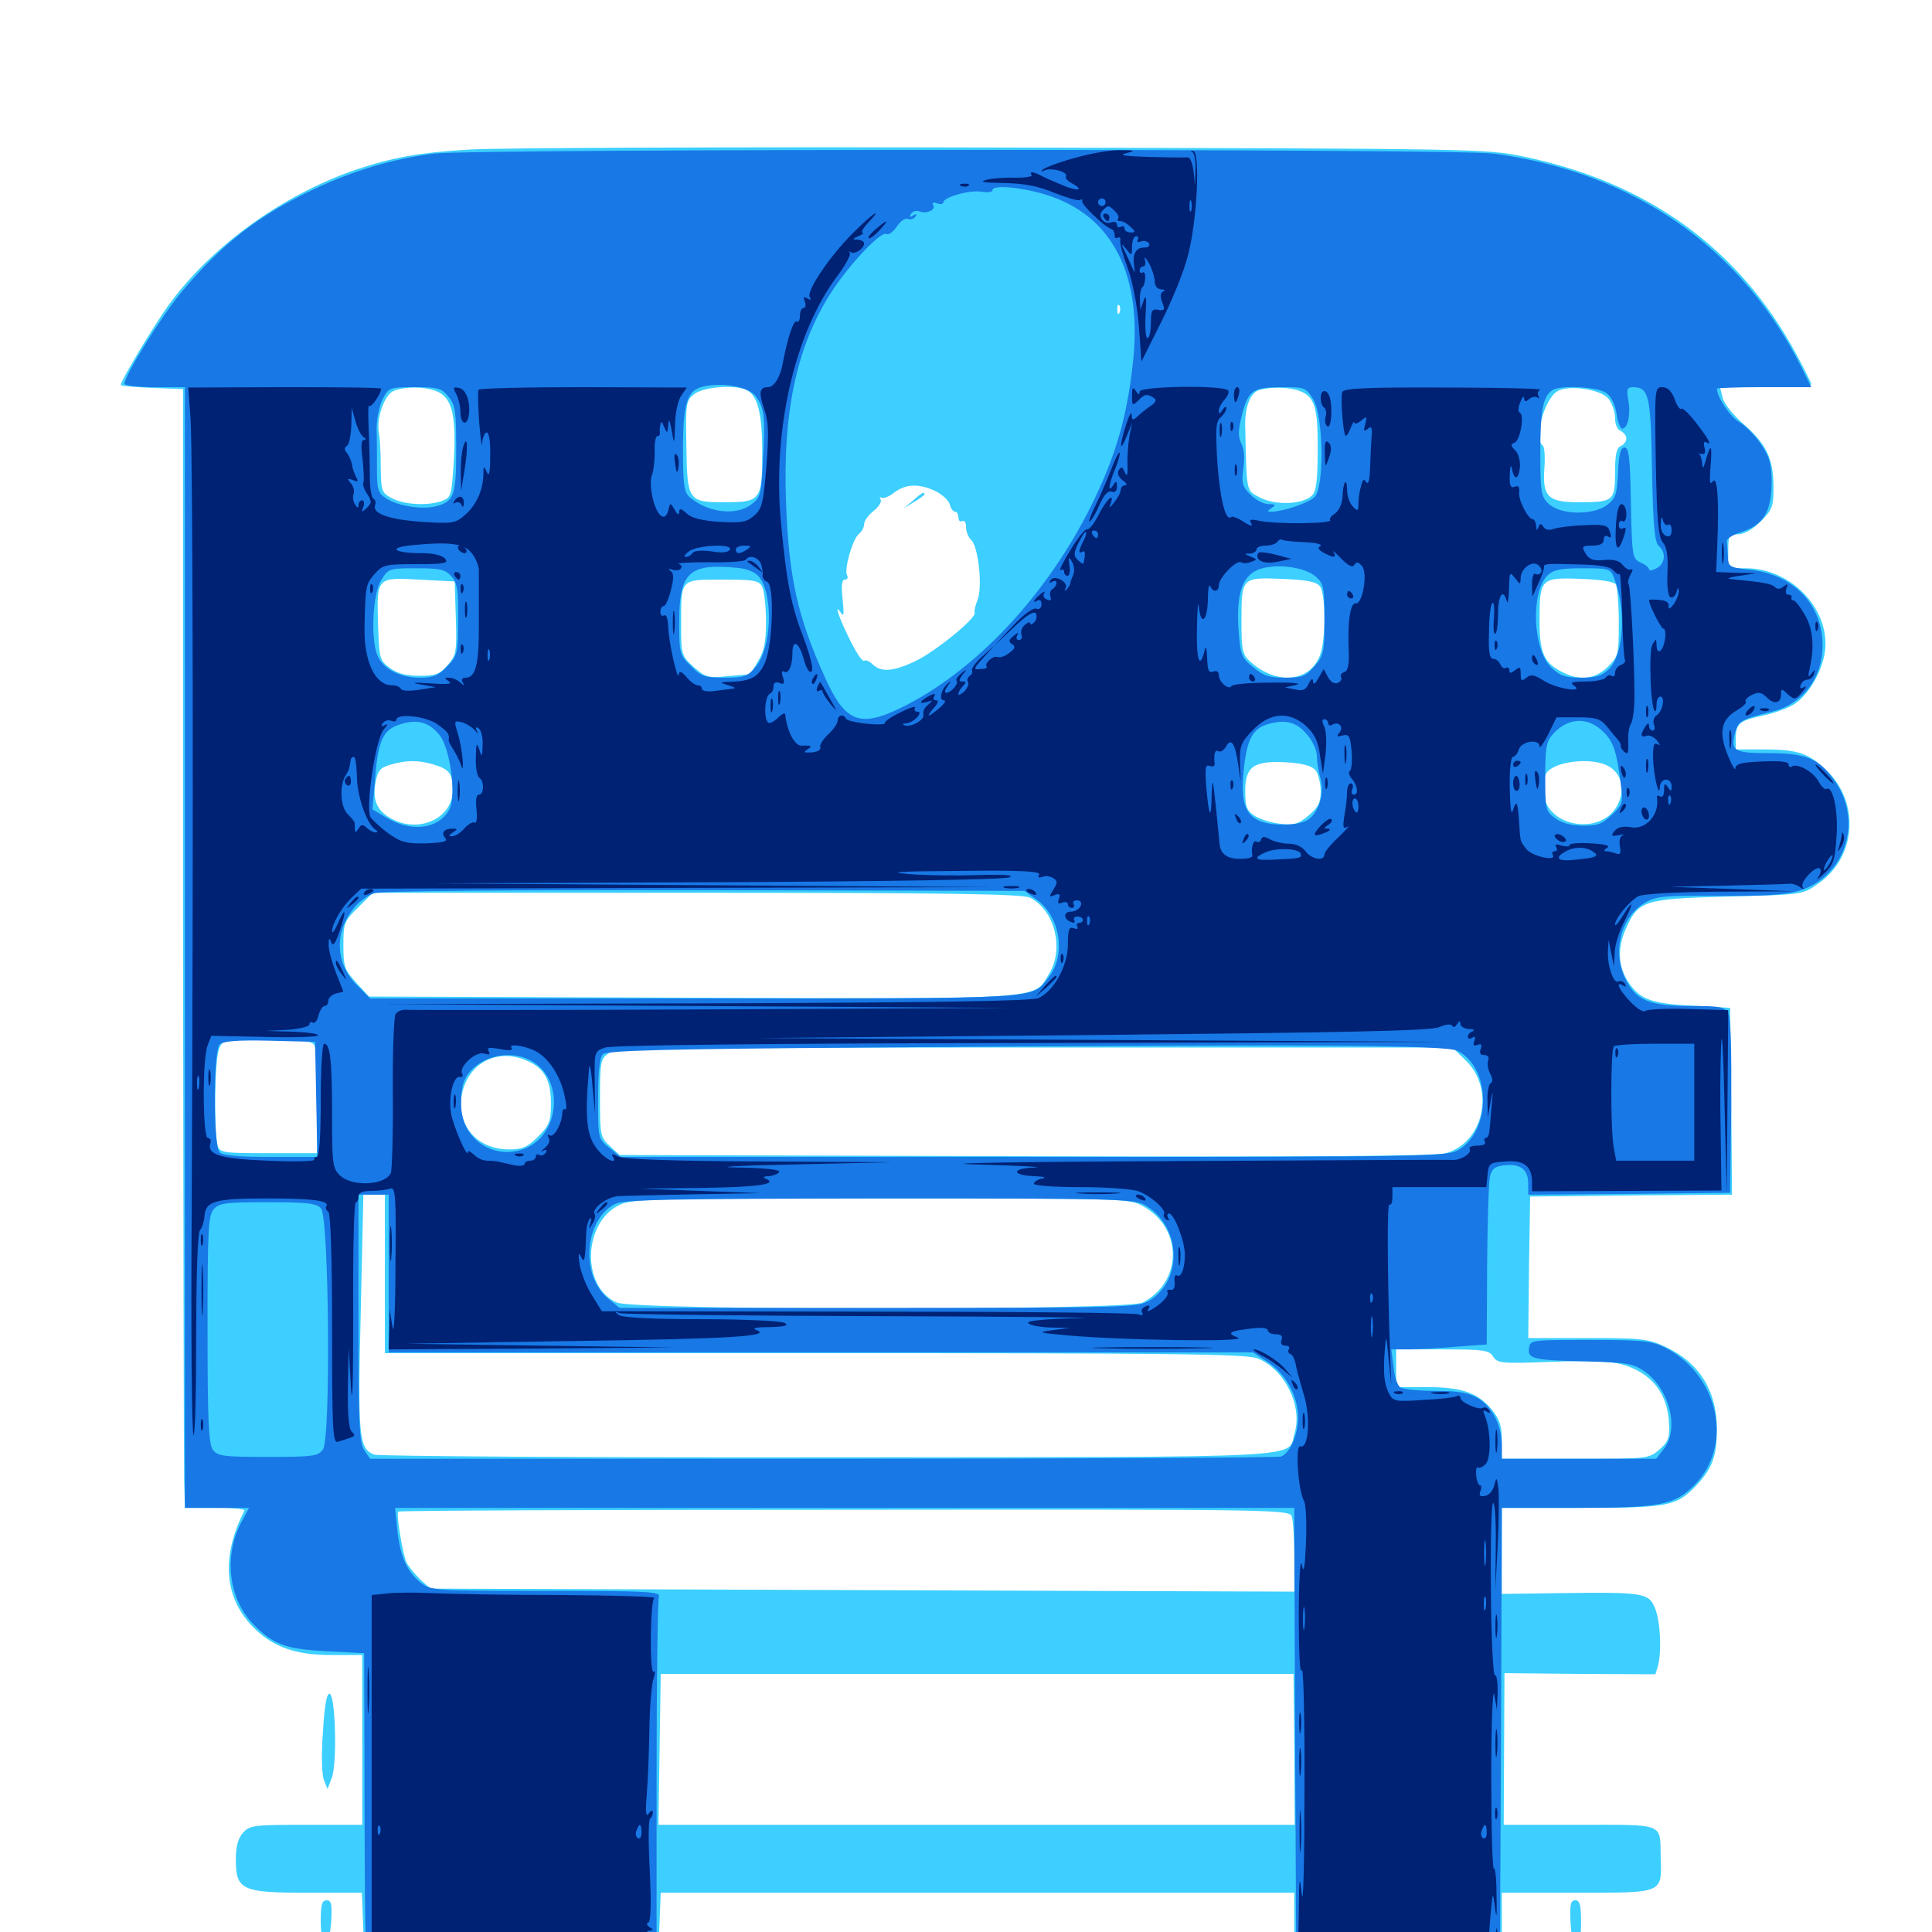 <svg xmlns="http://www.w3.org/2000/svg" viewBox="0 -1000 1000 1000">
	<path fill="#3ccfff" d="M244.141 -922.656C216.992 -921.094 203.32 -918.555 183.984 -912.109C145.898 -899.023 108.789 -872.07 86.914 -841.602C79.102 -830.664 62.5 -802.93 62.5 -800.781C62.5 -800.195 69.727 -799.609 78.711 -799.219L94.727 -798.633V-523.242C94.922 -371.875 95.117 -241.406 95.312 -233.789L95.703 -219.531H111.523C120.117 -219.531 126.953 -218.945 126.562 -218.164C114.062 -193.945 116.016 -171.875 132.227 -156.641C141.992 -147.266 153.516 -143.359 171.484 -143.359H187.5V-99.414V-55.469H158.594C131.445 -55.469 129.297 -55.273 125.781 -51.367C123.242 -48.438 122.07 -44.336 122.07 -37.5C122.07 -21.68 125.195 -20.312 159.375 -20.312H187.305L187.891 -5.273L188.477 9.961H264.648H340.82L341.406 -5.273L341.992 -20.312H505.859H669.922V-4.688V10.938H723.633H777.344V-4.688V-20.312H816.406C861.133 -20.312 860.156 -19.922 859.57 -38.477C859.18 -56.641 862.305 -55.469 817.773 -55.469H778.32L778.516 -94.727L778.711 -133.984L817.773 -133.594L856.836 -133.398L858.203 -137.891C860.156 -145.703 859.375 -160.938 856.641 -167.578C853.32 -175.586 850.781 -175.977 807.227 -175.391L777.344 -175V-197.266V-219.531H818.359C863.867 -219.531 867.773 -220.312 878.32 -231.445C886.328 -240.039 888.672 -246.484 888.672 -260.352C888.672 -280.078 879.492 -294.727 862.305 -302.734C853.32 -307.031 850 -307.422 821.68 -307.422H791.016L791.406 -344.141L791.992 -380.664L844.336 -381.25L896.484 -381.641L896.094 -430.078L895.508 -478.32L875.781 -479.492C854.688 -480.469 848.633 -482.812 842.773 -491.797C837.5 -499.805 837.109 -509.18 841.406 -518.945C848.047 -533.984 850.586 -534.766 894.531 -535.938C933.008 -536.914 933.008 -536.914 941.016 -542.578C960.742 -556.055 962.891 -584.18 945.703 -600.977C936.328 -610.156 930.469 -612.109 912.891 -612.109H898.438V-617.578C898.438 -625.391 900.195 -626.953 911.914 -629.492C917.773 -630.664 925.391 -633.398 928.711 -635.547C935.547 -639.844 942.383 -650.977 944.336 -661.133C948.438 -683.203 928.125 -705.664 903.906 -705.859H894.531V-714.648C894.531 -722.852 894.922 -723.438 899.609 -723.438C902.734 -723.438 907.227 -725.977 911.328 -730.078C917.383 -736.133 917.969 -737.891 917.969 -747.656C917.969 -762.5 914.453 -769.922 902.734 -780.273C897.266 -784.961 892.188 -791.211 891.602 -794.336L890.234 -799.609H913.867C926.953 -799.609 937.5 -800.195 937.5 -801.172C937.5 -801.953 933.789 -809.18 929.492 -817.188C900 -871.484 852.734 -905.664 788.672 -918.945C768.945 -923.047 764.844 -923.047 518.555 -923.633C381.055 -924.023 257.617 -923.438 244.141 -922.656ZM579.492 -838.281C578.906 -836.719 578.32 -837.305 578.32 -839.453C578.125 -841.602 578.711 -842.773 579.297 -841.992C579.883 -841.406 580.078 -839.648 579.492 -838.281ZM225.586 -797.656C233.789 -794.531 236.133 -785.938 234.961 -762.695C233.789 -743.75 233.594 -742.578 229.102 -740.82C221.875 -738.086 209.57 -738.672 203.125 -741.992C197.461 -744.922 197.266 -745.703 197.07 -758.203C197.07 -765.43 196.68 -773.438 196.094 -775.977C194.727 -783.594 199.023 -795.703 203.711 -797.656C209.57 -800 219.336 -800 225.586 -797.656ZM385.742 -798.438C391.992 -795.898 394.531 -786.914 394.531 -765.82C394.531 -741.016 393.75 -740.039 374.805 -740.039C356.25 -740.039 355.664 -740.82 355.273 -769.141C354.883 -791.211 355.078 -792.578 359.18 -795.898C363.672 -799.609 378.906 -800.977 385.742 -798.438ZM672.656 -797.656C680.469 -794.727 682.227 -789.062 682.031 -766.797C682.031 -751.367 681.25 -745.703 679.102 -743.555C674.414 -738.867 660.352 -738.281 652.344 -742.383C644.922 -746.289 645.312 -744.141 644.531 -778.906C644.141 -789.258 647.266 -797.07 652.148 -798.242C658.008 -799.805 667.773 -799.609 672.656 -797.656ZM832.617 -793.555C834.375 -791.211 835.938 -786.914 835.938 -783.789C835.938 -780.469 837.109 -777.539 838.867 -776.953C840.43 -776.172 841.797 -774.414 841.797 -773.047C841.797 -771.484 840.43 -769.727 838.867 -769.141C836.719 -768.164 835.938 -764.648 835.938 -755.469C835.938 -740.625 835.156 -740.039 816.797 -740.039C800.977 -740.039 798.242 -743.164 799.414 -758.203C799.805 -763.867 799.414 -768.945 798.438 -769.531C793.75 -772.461 799.219 -793.359 806.055 -797.461C811.719 -800.977 828.516 -798.633 832.617 -793.555ZM484.375 -745.703C487.891 -743.945 491.211 -740.82 491.602 -738.867C492.188 -736.719 493.359 -735.156 494.336 -735.156C495.312 -735.156 496.094 -733.789 496.094 -732.031C496.094 -730.469 497.07 -729.688 498.047 -730.273C499.219 -730.859 500 -729.688 500 -727.344C500 -725 501.172 -721.875 502.734 -720.508C506.445 -716.797 508.594 -696.484 506.055 -689.648C504.883 -686.719 504.102 -683.594 504.492 -682.812C505.273 -679.883 483.789 -662.5 473.828 -657.812C462.305 -652.344 456.055 -651.953 451.758 -656.055C450.195 -657.617 448.242 -658.594 447.266 -658.008C446.289 -657.422 442.969 -662.5 439.648 -669.336C433.789 -681.25 431.445 -688.672 435.547 -682.422C436.719 -680.469 436.914 -682.812 436.133 -689.844C435.352 -697.07 435.742 -700 437.305 -700C438.672 -700 439.062 -700.977 438.477 -702.148C436.719 -704.883 441.211 -720.898 444.531 -723.633C446.094 -724.805 447.266 -727.148 447.266 -728.711C447.266 -730.273 449.414 -733.398 452.148 -735.547C454.883 -737.695 456.445 -740.234 455.859 -741.406C455.078 -742.578 455.273 -742.969 456.25 -742.383C457.227 -741.797 460.352 -742.969 462.891 -745.117C468.945 -749.609 475.977 -749.805 484.375 -745.703ZM235.938 -680.078C236.523 -662.5 236.133 -660.938 231.641 -655.664C227.539 -650.977 225.391 -650.195 217.188 -650.195C210.156 -650.195 205.664 -651.367 201.758 -654.297C196.484 -658.203 196.289 -659.18 195.703 -676.367C194.922 -701.367 194.922 -701.172 216.992 -700L235.352 -699.023ZM683.203 -696.484C686.133 -692.578 686.328 -669.727 683.398 -661.328C678.32 -646.875 660.742 -645.117 647.07 -657.617C643.164 -661.133 642.578 -663.477 642.578 -677.93C642.578 -701.172 642.578 -701.172 663.477 -700.391C676.367 -699.805 681.25 -699.023 683.203 -696.484ZM836.328 -697.461C837.109 -696.094 837.891 -687.305 837.891 -677.93C837.891 -661.328 837.695 -660.352 832.227 -654.883C825.781 -648.438 817.578 -647.461 808.594 -652.148C799.023 -657.031 796.875 -662.109 796.875 -678.906C796.875 -700.391 797.461 -701.172 817.969 -700.391C828.516 -700 835.352 -699.023 836.328 -697.461ZM394.531 -696.289C395.508 -694.141 396.484 -686.133 396.484 -678.32C396.484 -667.578 395.508 -662.891 392.383 -657.812C390.234 -654.102 388.281 -651.172 388.086 -650.977C387.891 -650.977 382.812 -650.586 376.758 -650C366.406 -649.023 365.234 -649.414 359.18 -654.688C352.734 -660.547 352.539 -660.938 352.539 -676.953C352.539 -700.586 351.953 -700 373.828 -700C390.234 -700 392.773 -699.609 394.531 -696.289ZM224.414 -604.297C232.422 -601.953 234.375 -599.609 234.375 -591.016C234.375 -576.758 217.383 -568.555 203.125 -575.977C195.312 -580.078 192.773 -585.352 194.336 -594.727C195.508 -601.172 196.68 -602.539 201.758 -604.102C210.156 -606.641 216.602 -606.641 224.414 -604.297ZM681.055 -601.172C682.422 -599.219 683.594 -594.336 683.594 -590.43C683.594 -584.57 682.227 -582.031 677.344 -577.93C672.07 -573.438 669.727 -572.852 662.695 -573.633C658.203 -574.023 652.148 -575.977 649.414 -577.734C645.312 -580.469 644.531 -582.422 644.531 -590.43C644.531 -603.711 649.023 -606.641 667.969 -605.273C675.195 -604.688 679.492 -603.32 681.055 -601.172ZM832.031 -603.711C838.672 -600.391 841.211 -592.578 837.891 -584.766C830.273 -566.406 798.828 -571.484 798.828 -591.211C798.828 -594.727 799.609 -598.438 800.391 -599.805C804.297 -605.859 823.242 -608.203 832.031 -603.711ZM533.203 -535.352C545.898 -528.906 550.977 -508.789 542.969 -495.898C534.57 -482.422 543.945 -483.008 358.398 -483.594L191.016 -484.18L184.375 -491.406C178.32 -498.047 177.734 -499.805 177.734 -510.742C177.734 -522.07 178.125 -523.242 185.352 -530.273L192.969 -537.891H360.547C490.82 -537.891 529.492 -537.305 533.203 -535.352ZM162.891 -458.594C163.477 -456.836 164.062 -443.75 164.062 -429.297V-403.125H138.867C114.453 -403.125 113.672 -403.32 112.5 -407.617C110.742 -414.648 111.133 -451.172 113.281 -456.641C115.039 -461.719 115.234 -461.719 138.477 -461.719C157.812 -461.719 161.914 -461.133 162.891 -458.594ZM758.398 -451.367C774.023 -436.719 768.164 -408.789 748.438 -403.125C743.359 -401.562 675.586 -401.172 530.859 -401.562L320.703 -402.148L315.625 -406.836C310.742 -411.328 310.547 -412.695 310.547 -431.641C310.547 -450.195 310.938 -451.953 314.844 -454.688C318.75 -457.422 342.969 -457.812 535.547 -457.812H751.758ZM272.266 -451.172C281.641 -447.266 285.156 -441.211 285.156 -428.906C285.156 -419.531 284.375 -417.578 278.516 -411.719C273.047 -406.25 270.508 -405.078 263.477 -405.078C246.875 -405.078 236.133 -417.578 239.062 -433.398C242.188 -449.609 257.031 -457.617 272.266 -451.172ZM199.219 -340.625V-299.609H421.875C605.664 -299.609 645.703 -299.219 650.977 -296.875C665.039 -291.211 674.219 -272.266 670.117 -258.398C666.016 -244.922 684.766 -245.898 429.883 -245.703C302.539 -245.508 196.289 -246.289 193.75 -247.07C185.742 -250.195 185.156 -255.859 186.719 -320.703L188.086 -381.641H193.555H199.219ZM591.797 -375.586C612.305 -364.062 612.109 -336.523 591.406 -325.781C583.594 -321.68 329.297 -321.68 319.336 -325.781C300.977 -333.594 301.562 -366.797 320.312 -376.172C326.562 -379.492 337.109 -379.688 455.859 -379.688C583.203 -379.688 584.57 -379.688 591.797 -375.586ZM772.852 -297.852C775 -294.336 777.148 -294.141 803.125 -295.117C820.898 -295.898 833.984 -295.312 839.062 -293.945C854.688 -289.648 863.281 -278.906 863.867 -263.086C864.258 -255.664 863.477 -253.711 858.789 -249.609C853.32 -244.922 852.734 -244.922 815.234 -244.922H777.344V-254.492C777.344 -262.109 776.172 -265.43 772.07 -270.508C764.648 -279.297 756.445 -282.031 738.281 -282.031H722.656V-291.797V-301.562H746.68C767.969 -301.562 770.703 -301.172 772.852 -297.852ZM668.75 -214.648C669.336 -212.5 669.922 -202.93 669.922 -193.359V-176.172L446.289 -176.953L222.852 -177.734L217.578 -182.422C214.844 -185.156 211.719 -188.867 210.547 -191.016C208.594 -194.727 205.078 -215.82 206.055 -217.578C206.445 -218.164 310.352 -218.555 437.109 -218.555C667.383 -218.75 667.773 -218.75 668.75 -214.648ZM669.922 -94.531L670.117 -55.469H505.469H340.82L341.406 -94.531L341.992 -133.594H505.859H669.531ZM472.461 -740.82L467.773 -736.914L473.242 -740.234C476.172 -741.992 478.516 -743.75 478.516 -744.141C478.516 -745.703 476.953 -744.922 472.461 -740.82ZM167.188 -103.906C166.211 -91.992 166.602 -81.836 167.578 -78.906L169.531 -74.023L171.68 -79.688C174.609 -86.914 173.633 -122.266 170.703 -123.242C169.141 -123.828 167.969 -117.383 167.188 -103.906ZM166.016 -5.469C166.016 8.789 170.703 8.203 171.484 -6.25C171.875 -14.453 171.484 -16.406 169.141 -16.406C166.602 -16.406 166.016 -14.062 166.016 -5.469ZM812.891 -5.273C813.672 10.547 818.359 11.328 818.359 -4.492C818.359 -13.867 817.773 -16.406 815.43 -16.406C812.891 -16.406 812.5 -14.258 812.891 -5.273Z"/>
	<path fill="#1878e5" d="M224.805 -920.508C204.102 -917.969 183.398 -911.914 162.695 -902.148C133.984 -888.672 114.844 -873.828 94.141 -849.023C83.594 -836.523 64.453 -805.664 64.453 -801.367C64.453 -800.391 71.484 -799.609 80.078 -799.609H95.703V-509.57V-219.531H112.305H128.906L124.805 -211.914C115.625 -194.336 118.359 -172.266 131.25 -159.18C141.406 -148.828 147.656 -146.484 168.945 -145.312L188.477 -144.336L188.672 -83.789C188.672 -50.586 188.867 -15.625 189.062 -6.25L189.453 10.938H264.648H339.844V-79.688C339.844 -129.492 340.43 -171.68 341.016 -173.438C342.188 -176.172 336.133 -176.562 282.617 -176.562C225.391 -176.562 223.047 -176.758 217.969 -180.664C210.742 -186.328 207.227 -194.141 205.664 -207.812L204.492 -219.531H437.109H669.922L670.312 -104.883L670.898 9.961H723.633H776.367L776.953 -104.883L777.344 -219.531H815.625C859.18 -219.531 866.602 -220.898 876.953 -231.25C897.266 -251.562 889.844 -287.695 862.5 -302.148C855.273 -305.859 851.562 -306.445 823.242 -306.445C792.383 -306.445 791.992 -306.445 791.406 -302.148C790.625 -296.68 793.359 -295.898 822.266 -295.312C842.188 -294.727 845.508 -294.141 851.172 -290.234C864.258 -280.859 869.336 -260.352 861.133 -250L857.227 -244.922H817.188H777.344V-251.758C777.344 -262.109 772.461 -271.68 765.234 -276.172C760.156 -279.102 755.273 -280.078 743.164 -280.078C734.57 -280.078 726.367 -280.859 724.805 -281.836C723.438 -282.812 721.68 -287.5 721.289 -292.578L720.117 -301.562H728.711C733.398 -301.562 744.531 -302.148 753.516 -302.93L769.531 -304.102L769.727 -345.312C769.922 -367.969 770.508 -388.672 771.289 -391.406C772.266 -395.117 774.023 -396.484 779.102 -396.875C787.109 -397.656 791.016 -394.531 791.016 -387.305V-381.641L843.359 -382.031L895.508 -382.617L896.094 -427.148C896.289 -455.664 895.898 -473.047 894.531 -475.391C892.773 -478.906 890.43 -479.297 874.414 -479.297C853.516 -479.297 846.484 -482.422 841.211 -493.555C834.375 -507.812 839.062 -525.586 851.562 -532.812C857.227 -536.133 861.523 -536.523 889.453 -536.328C912.109 -536.133 923.633 -536.719 930.859 -538.867C954.492 -545.703 964.258 -573.633 950.391 -594.727C941.992 -607.227 935.352 -610.156 915.82 -610.156C897.266 -610.156 895.508 -611.328 898.242 -621.289C899.805 -626.758 901.367 -627.734 917.188 -631.641C933.008 -635.547 943.359 -649.023 943.359 -666.016C943.359 -686.914 928.516 -702.539 906.055 -705.078C895.117 -706.25 894.531 -706.641 894.336 -711.914C894.141 -715.039 893.945 -718.555 893.75 -719.922C893.555 -721.094 897.266 -723.438 901.758 -724.805C912.891 -728.516 916.797 -735.156 916.992 -750C916.992 -759.57 916.016 -763.281 911.719 -769.727C908.789 -774.219 903.711 -779.492 900.391 -781.445C895.508 -784.18 888.672 -794.531 888.672 -798.828C888.672 -799.219 899.609 -799.609 913.086 -799.609H937.5L932.422 -809.961C900.977 -872.266 845.312 -910.938 772.852 -920.508C754.102 -923.047 246.484 -923.047 224.805 -920.508ZM541.406 -899.219C576.172 -888.477 591.992 -857.031 586.133 -809.961C583.203 -784.57 577.734 -765.43 567.188 -743.164C544.922 -695.898 508.203 -655.273 469.336 -635.156C445.508 -622.852 437.891 -625.391 427.148 -649.023C412.695 -680.859 408.203 -701.562 406.836 -740.234C405.078 -787.695 412.695 -822.07 430.859 -849.609C440.43 -864.062 456.055 -880.469 458.789 -878.906C459.766 -878.125 462.305 -879.883 464.062 -882.617C465.82 -885.352 468.555 -887.305 469.922 -886.719C471.289 -886.133 473.047 -886.719 473.828 -887.891C474.805 -889.258 474.219 -889.453 472.656 -888.477C470.898 -887.305 470.508 -887.695 471.484 -889.258C472.461 -890.625 474.219 -891.211 475.781 -890.625C479.688 -889.062 484.57 -891.406 483.008 -893.945C482.227 -895.117 483.008 -895.508 484.961 -894.727C486.914 -894.141 488.281 -894.336 488.281 -895.312C488.281 -897.852 501.562 -901.758 508.008 -900.781C511.133 -900.195 513.672 -900.586 513.672 -901.562C513.672 -904.492 528.711 -903.125 541.406 -899.219ZM391.016 -795.117C395.508 -789.258 396.289 -783.984 394.922 -762.109C394.141 -744.531 393.555 -742.383 389.062 -739.062C381.25 -732.812 366.602 -734.57 357.031 -742.578C354.102 -745.117 353.516 -749.023 353.516 -767.188C353.516 -791.797 355.664 -798.047 364.258 -800C374.219 -802.148 387.305 -799.805 391.016 -795.117ZM232.227 -794.531C235.742 -790.234 236.133 -786.719 236.133 -767.188C236.133 -743.359 234.961 -740.234 225.391 -737.891C218.359 -736.133 205.859 -738.086 200 -741.992C195.703 -744.727 195.117 -746.484 195.117 -757.227C195.117 -763.867 195.117 -773.242 194.922 -778.125C194.922 -783.008 196.289 -789.844 198.047 -793.359C201.172 -799.414 201.562 -799.609 214.844 -799.609C226.953 -799.609 228.711 -799.023 232.227 -794.531ZM679.688 -793.359C685.156 -784.375 685.547 -747.266 680.273 -742.578C676.758 -739.453 663.867 -735.156 658.203 -735.156C655.664 -735.156 655.664 -735.352 658.203 -737.109C660.547 -738.672 660.352 -739.062 656.641 -739.062C654.102 -739.062 650 -741.211 647.266 -743.945C642.969 -748.242 642.578 -750 643.555 -757.422C644.336 -762.695 643.945 -767.578 642.578 -770.312C640.82 -773.633 640.82 -776.758 642.578 -784.18C645.898 -797.852 648.242 -799.609 663.281 -799.609C675.391 -799.609 675.977 -799.414 679.688 -793.359ZM831.25 -796.68C833.789 -795.117 835.938 -790.82 836.719 -785.938C837.305 -781.641 838.672 -778.125 839.648 -778.125C842.578 -778.125 844.141 -785.742 842.773 -792.969C841.797 -798.633 842.188 -799.609 845.312 -799.609C853.516 -799.609 854.492 -794.922 855.078 -756.445C855.664 -727.734 856.445 -719.336 858.594 -717.383C862.5 -714.062 861.914 -708.203 857.422 -705.859C855.273 -704.688 853.516 -704.492 853.516 -705.273C853.516 -706.25 851.562 -707.812 849.219 -708.789C844.922 -710.742 844.727 -711.719 844.141 -739.648C843.75 -762.891 843.164 -768.359 840.82 -768.359C838.867 -768.359 837.891 -765.039 837.5 -755.469C836.914 -743.945 836.328 -741.992 831.641 -738.477C824.414 -733.203 807.617 -733.398 801.562 -739.258C797.656 -742.969 797.266 -745.117 797.266 -766.016C797.266 -787.5 798.633 -794.922 803.516 -798.047C807.422 -800.781 827.148 -799.805 831.25 -796.68ZM392.969 -701.367C400.391 -691.797 399.414 -664.648 391.211 -654.883C386.914 -649.805 385.156 -649.219 375 -649.219C364.844 -649.219 362.891 -649.805 357.617 -655.273C351.758 -660.938 351.562 -661.914 351.562 -678.32C351.562 -703.906 356.836 -708.594 381.836 -706.055C386.719 -705.664 390.82 -703.906 392.969 -701.367ZM681.25 -701.367C685.156 -697.852 685.547 -695.508 685.547 -679.297C685.547 -662.695 685.156 -660.742 680.469 -655.273C675.977 -650 674.219 -649.219 665.234 -649.219C657.031 -649.219 653.906 -650.195 648.633 -654.688C642.383 -659.766 641.992 -661.133 641.016 -674.805C639.844 -693.555 643.359 -702.93 652.734 -705.664C661.914 -708.398 675.977 -706.25 681.25 -701.367ZM233.594 -701.758C236.719 -698.242 237.305 -694.727 237.109 -679.297C237.109 -661.719 236.719 -660.547 231.445 -655.078C226.953 -650.391 224.219 -649.219 217.188 -649.219C207.227 -649.219 198.438 -653.711 195.508 -660.352C191.797 -668.555 192.773 -692.383 197.266 -699.609C200.977 -705.664 201.367 -705.859 215.43 -705.859C227.734 -705.859 230.469 -705.273 233.594 -701.758ZM835.547 -700.586C841.797 -684.57 840.43 -661.523 833.008 -653.906C829.297 -650.195 826.172 -649.219 818.359 -649.219C809.961 -649.219 807.422 -650.195 802.734 -654.688C793.359 -664.062 792.188 -693.359 800.977 -702.148C803.906 -705.078 807.617 -705.859 819.141 -705.859C833.008 -705.859 833.594 -705.664 835.547 -700.586ZM227.344 -619.727C233.008 -613.086 236.328 -588.281 232.617 -581.055C226.953 -570.703 212.695 -568.945 199.414 -577.148L192.773 -581.055L194.141 -597.07C195.703 -616.602 198.242 -622.266 206.836 -625C215.82 -627.93 221.875 -626.367 227.344 -619.727ZM676.758 -619.531C679.492 -616.406 681.641 -611.328 681.641 -608.594C681.641 -605.664 682.422 -600.391 683.594 -596.68C685.742 -588.867 682.227 -578.516 676.172 -575.195C670.898 -572.461 657.812 -572.461 651.758 -575.195C644.336 -578.516 642.188 -585.352 643.75 -601.172C645.312 -617.383 648.438 -623.242 657.031 -625.391C665.82 -627.734 671.289 -626.172 676.758 -619.531ZM828.711 -622.266C835.156 -616.602 836.719 -612.109 839.258 -591.602C840.039 -584.766 839.453 -583.008 834.18 -578.125C829.297 -573.438 826.562 -572.461 819.141 -572.656C813.281 -572.656 808.203 -574.023 804.883 -576.562C800 -580.078 799.805 -581.25 799.805 -598.047C799.805 -612.891 800.391 -616.211 803.711 -619.922C811.133 -628.32 821.094 -629.102 828.711 -622.266ZM536.523 -534.375C548.828 -525.586 551.953 -505.664 542.773 -494.141C533.789 -482.617 542.383 -483.203 359.57 -483.203H191.602L184.766 -490.039C173.828 -500.977 172.852 -516.602 182.617 -529.297C185.352 -533.008 190.43 -536.719 193.945 -537.695C197.656 -538.867 266.797 -539.453 365.234 -539.258L530.273 -538.867ZM163.672 -431.055L164.258 -401.172H140.039C124.023 -401.172 115.234 -401.953 113.672 -403.516C110.352 -406.836 110.352 -456.055 113.672 -459.375C115.43 -461.133 123.047 -461.719 139.648 -461.328L163.086 -460.742ZM754.492 -456.055C771.68 -447.266 772.07 -415.234 755.078 -404.883C749.219 -401.367 741.016 -401.172 535.156 -401.172H321.289L315.43 -405.859C309.57 -410.547 309.57 -410.547 309.57 -431.25C309.57 -445.508 310.352 -452.539 312.109 -454.297C314.062 -456.25 342.578 -457.031 449.805 -457.812C678.516 -459.57 748.242 -459.18 754.492 -456.055ZM275.586 -450.586C291.992 -440.82 289.844 -413.281 272.07 -405.664C256.836 -399.414 240.625 -408.984 238.867 -425.195C238.281 -430.664 238.867 -436.719 240.234 -440.43C245.312 -452.539 263.281 -457.812 275.586 -450.586ZM201.172 -340.82V-300H425H648.633L656.25 -294.922C665.625 -288.867 671.875 -277.148 671.875 -266.406C671.875 -257.422 667.773 -248.047 663.086 -246.094C661.328 -245.508 554.492 -244.922 425.781 -244.922H191.602L188.672 -249.219C185.938 -252.93 185.547 -262.891 185.547 -317.578V-381.641H193.359H201.172ZM593.359 -375.781C611.328 -364.844 612.305 -337.5 595.117 -326.953C589.062 -323.242 584.375 -323.047 454.688 -323.047H320.703L314.648 -327.93C300.391 -340.039 302.344 -368.164 318.164 -376.758C322.461 -379.102 345.117 -379.492 455.078 -379.688C583.203 -379.688 587.109 -379.492 593.359 -375.781ZM166.211 -374.414C170.312 -369.531 171.289 -255.273 167.188 -249.805C164.648 -246.289 162.109 -245.898 138.672 -245.898C115.43 -245.898 112.695 -246.289 110.156 -249.609C108.008 -252.734 107.422 -264.453 107.422 -312.109C107.422 -363.867 107.812 -371.094 110.742 -374.219C113.477 -377.344 117.188 -377.734 138.672 -377.734C159.375 -377.734 164.062 -377.148 166.211 -374.414Z"/>
	<path fill="#002274" d="M555.273 -917.969C547.461 -915.82 540.43 -913.086 539.648 -912.109C538.672 -911.133 539.062 -910.938 540.43 -911.719C543.555 -913.477 552.93 -911.133 551.758 -908.789C551.172 -908.008 552.539 -906.25 554.883 -905.078C561.719 -901.367 557.617 -900.781 549.609 -904.297C545.312 -906.055 540.43 -908.203 538.672 -909.18C534.375 -911.328 532.617 -911.328 533.984 -909.375C534.57 -908.594 530.859 -908.008 525.977 -908.008C521.094 -908.203 514.453 -907.812 510.938 -907.031C506.445 -905.859 508.594 -905.469 519.531 -905.273C530.078 -905.078 537.305 -903.711 545.703 -900.195C552.148 -897.656 558.008 -895.898 558.984 -896.484C559.961 -897.07 560.352 -896.875 560.156 -895.898C559.57 -894.141 571.484 -882.812 575.195 -881.445C576.367 -881.055 576.953 -879.492 576.953 -878.32C576.758 -876.953 577.539 -876.367 578.516 -876.953C579.492 -877.539 580.078 -876.953 579.883 -875.586C579.492 -874.023 581.25 -867.773 583.594 -861.523C586.133 -854.688 588.477 -842.773 589.453 -831.641L590.82 -812.891L600.977 -833.203C606.641 -844.336 613.086 -860.156 615.039 -868.359C619.727 -886.719 621.289 -921.094 617.578 -921.875C616.211 -922.07 616.016 -921.875 617.188 -921.289C618.164 -920.898 618.945 -916.797 618.75 -912.305L618.555 -904.102L617.773 -911.523C617.188 -915.625 616.016 -918.75 614.648 -918.555C613.281 -918.359 604.492 -918.555 594.727 -918.75C582.031 -919.141 578.711 -919.727 583.008 -920.703C588.086 -922.07 587.5 -922.266 579.102 -922.266C573.828 -922.266 563.086 -920.312 555.273 -917.969ZM555.273 -913.477C556.445 -914.062 555.078 -914.453 551.758 -914.453C548.633 -914.453 547.461 -914.062 549.414 -913.477C551.172 -913.086 553.906 -913.086 555.273 -913.477ZM572.266 -895.312C572.266 -894.336 571.484 -893.359 570.312 -893.359C569.336 -893.359 568.359 -894.336 568.359 -895.312C568.359 -896.484 569.336 -897.266 570.312 -897.266C571.484 -897.266 572.266 -896.484 572.266 -895.312ZM616.602 -891.016C616.016 -889.648 615.625 -890.625 615.625 -893.359C615.625 -896.094 616.016 -897.07 616.602 -895.898C616.992 -894.531 616.992 -892.188 616.602 -891.016ZM577.148 -890.625C578.711 -889.258 579.297 -887.5 578.711 -886.719C577.93 -886.133 578.516 -885.547 579.883 -885.547C581.25 -885.547 583.594 -884.18 585.156 -882.617C587.891 -880.078 587.891 -879.688 585.156 -879.688C583.398 -879.688 582.031 -880.664 582.031 -881.836C582.031 -882.812 581.25 -883.203 580.078 -882.617C579.102 -882.031 578.125 -882.422 578.125 -883.594C578.125 -884.961 576.953 -885.547 575.391 -884.961C571.289 -883.398 567.773 -888.086 570.703 -891.016C573.633 -893.945 573.828 -893.945 577.148 -890.625ZM588.867 -875.781C588.281 -874.805 588.867 -874.414 590.43 -875C591.992 -875.586 593.945 -875.195 594.727 -874.023C595.312 -872.656 594.336 -871.875 592.188 -871.875C587.695 -871.875 585.938 -868.164 587.109 -861.719C587.5 -859.375 587.305 -858.594 586.719 -860.156C585.938 -861.719 584.18 -865.82 582.617 -868.945C580.078 -874.219 580.078 -874.414 583.008 -871.094C585.742 -867.383 585.938 -867.383 585.938 -872.461C585.938 -875.391 586.914 -877.734 588.086 -877.734C589.062 -877.734 589.453 -876.953 588.867 -875.781ZM597.656 -854.883C597.656 -851.953 598.828 -850.391 601.172 -850.195C602.93 -850.195 603.516 -849.609 602.148 -849.219C600.586 -848.438 600.391 -846.68 601.562 -843.555C603.125 -839.648 602.734 -839.062 599.414 -839.648C596.289 -840.234 595.703 -839.258 595.703 -832.617C595.703 -828.516 594.922 -825 593.945 -825C592.969 -825 592.578 -830.469 592.969 -837.305C593.555 -845.898 593.164 -848.047 591.992 -844.531L590.234 -839.648L590.039 -844.727C589.844 -847.461 590.43 -850.391 591.211 -851.172C593.164 -853.125 593.359 -860.156 591.406 -858.984C590.625 -858.398 589.844 -858.984 589.844 -859.961C589.844 -861.133 590.625 -862.109 591.797 -862.109C592.773 -862.109 593.164 -863.672 592.578 -865.625C591.992 -867.383 592.969 -866.797 594.531 -864.062C596.094 -861.328 597.461 -857.227 597.656 -854.883ZM571.289 -887.5C571.875 -886.523 572.852 -885.547 573.438 -885.547C573.828 -885.547 574.219 -886.523 574.219 -887.5C574.219 -888.672 573.242 -889.453 572.07 -889.453C571.094 -889.453 570.703 -888.672 571.289 -887.5ZM497.656 -903.711C496.094 -904.297 496.68 -904.883 498.828 -904.883C500.977 -905.078 502.148 -904.492 501.367 -903.906C500.781 -903.32 499.023 -903.125 497.656 -903.711ZM441.406 -879.297C429.297 -867.188 417.188 -849.219 419.141 -846.094C420.117 -844.727 419.727 -844.531 417.969 -845.508C416.016 -846.68 415.625 -846.289 416.602 -843.945C417.188 -841.992 416.992 -840.625 416.016 -840.625C414.844 -840.625 414.062 -838.867 414.062 -836.523C414.062 -834.375 413.281 -833.008 412.305 -833.594C410.742 -834.57 407.422 -824.414 405.078 -811.523C403.711 -804.492 400.586 -799.609 397.461 -799.609C393.164 -799.609 392.578 -796.875 395.508 -788.281C397.852 -781.836 398.047 -775.781 396.68 -758.594C395.117 -739.648 394.336 -736.523 390.43 -733.203C386.523 -729.688 383.789 -729.297 372.461 -729.883C363.477 -730.469 358.008 -731.836 355.469 -734.18C352.539 -736.914 351.562 -737.109 351.562 -734.961C351.562 -733.203 350.586 -733.594 349.219 -736.133C346.875 -740.039 346.875 -740.039 345.898 -735.742C344.141 -729.297 339.844 -733.008 337.695 -742.773C336.719 -747.266 336.523 -752.344 337.5 -754.297C338.281 -756.055 338.867 -761.328 338.867 -766.016C338.672 -770.508 339.258 -774.219 340.234 -774.219C341.016 -774.219 341.602 -774.805 341.602 -775.781C341.406 -776.562 341.406 -778.516 341.797 -780.078C341.992 -782.227 342.578 -781.836 343.75 -779.102C345.312 -775.391 345.508 -775.586 345.898 -780.078C346.094 -783.594 346.68 -782.812 347.656 -777.148C349.023 -769.531 349.023 -769.531 349.414 -780.078C349.414 -786.133 350.977 -792.773 352.539 -795.117L355.469 -799.414L301.953 -799.609C272.461 -799.609 248.047 -799.023 247.656 -798.242C247.266 -797.266 247.461 -789.648 248.047 -781.055C248.828 -772.461 249.414 -767.773 249.609 -770.898C249.805 -773.828 250.977 -776.172 251.953 -776.172C253.125 -776.172 253.906 -770.898 253.711 -764.062C253.711 -755.273 253.125 -752.93 251.953 -755.664C250.391 -759.18 250.195 -758.984 250.195 -754.297C250 -746.289 246.484 -738.477 240.625 -733.398C235.742 -729.102 234.18 -728.906 218.555 -729.883C201.367 -731.055 192.578 -734.18 194.141 -738.477C194.727 -739.844 194.336 -741.406 193.164 -741.992C192.188 -742.773 191.406 -747.852 191.406 -753.32C191.406 -758.984 191.211 -769.922 190.82 -777.93C190.43 -785.742 190.625 -791.211 191.016 -790.039C191.602 -788.086 197.266 -796.094 197.266 -798.828C197.266 -799.414 174.805 -799.609 147.266 -799.609L97.461 -799.414L98.633 -783.398C99.805 -766.992 100.195 -578.516 99.219 -373.242C98.828 -309.961 99.219 -257.812 100.195 -257.227C100.977 -256.836 101.562 -280.078 101.562 -308.789C101.562 -341.016 102.344 -362.109 103.516 -363.281C104.492 -364.258 105.664 -367.773 105.859 -370.703C106.445 -378.32 111.328 -379.688 138.281 -379.688C161.719 -379.688 170.703 -378.516 168.945 -375.781C168.359 -374.805 168.75 -373.633 169.922 -372.852C171.094 -372.07 171.875 -350.391 171.875 -312.305C171.875 -260.352 172.266 -252.93 174.805 -253.711C184.375 -256.641 184.375 -256.641 182.031 -258.984C180.469 -260.547 179.883 -268.359 180.078 -281.836L180.469 -302.539L181.641 -282.031C182.422 -269.922 182.812 -285.156 182.812 -319.727C182.617 -351.562 183.203 -377.734 184.18 -377.734C184.961 -377.734 185.547 -379.102 185.547 -380.664C185.547 -382.617 187.5 -383.594 192.188 -383.594C195.898 -383.594 200.195 -384.18 201.953 -384.766C204.688 -385.742 205.078 -381.641 204.688 -345.312C204.688 -321.484 203.906 -308.203 203.125 -313.281L201.758 -322.07L201.562 -311.914L201.172 -301.562L275 -301.953L348.633 -302.539L279.297 -303.516L209.961 -304.492L294.922 -305.859C379.102 -307.031 399.609 -308.398 391.602 -311.523C388.867 -312.5 391.016 -313.086 398.438 -313.086C406.055 -313.281 408.398 -313.867 406.25 -315.234C404.688 -316.211 385.742 -317.188 363.281 -317.188C337.891 -317.188 322.266 -317.969 320.312 -319.336C317.969 -321.094 317.969 -321.289 320.898 -320.312C322.852 -319.727 383.594 -318.945 455.664 -318.75C527.93 -318.555 574.414 -317.969 558.984 -317.773C541.602 -317.383 531.445 -316.406 532.227 -315.234C532.812 -314.062 538.086 -313.086 543.555 -312.891L553.711 -312.695L544.922 -311.523C536.719 -310.352 537.305 -310.156 552.734 -308.789C581.445 -306.25 646.094 -305.273 640.82 -307.617C634.766 -309.961 635.938 -310.938 647.07 -312.305C652.734 -313.086 656.25 -312.695 656.25 -311.328C656.25 -310.352 658.008 -309.375 660.352 -309.375C663.281 -309.375 664.062 -308.398 663.281 -306.445C662.695 -304.688 663.281 -303.516 665.234 -303.516C666.797 -303.516 667.773 -302.734 667.188 -301.758C666.406 -300.781 666.797 -299.609 667.773 -299.219C668.945 -299.023 670.117 -296.484 670.703 -293.75C671.094 -291.016 673.047 -284.18 674.805 -278.32C678.516 -266.602 677.344 -249.805 673.047 -251.367C670.312 -252.344 671.875 -228.32 675 -223.047C675.977 -221.289 676.367 -211.719 675.977 -201.562C675.391 -187.891 674.805 -185.156 673.828 -190.234C673.047 -193.945 672.266 -182.227 672.266 -163.867C672.266 -144.531 672.852 -132.617 673.828 -135.547C674.609 -138.281 675.391 -110.547 675.195 -74.023C675.195 -37.5 674.609 -12.891 673.828 -19.336C672.656 -29.883 672.461 -29.102 672.266 -11.133L671.875 8.984H723.633H775.391L775.195 2.539C774.805 -3.32 774.805 -3.32 774.023 1.562L773.242 7.031H726.172C700.195 7.031 679.492 6.641 680.078 6.055C680.469 5.469 701.172 4.883 725.781 4.688L770.508 4.102L771.484 -8.594C772.656 -21.289 772.656 -21.289 773.828 -12.5C774.609 -6.055 774.805 -7.812 774.609 -18.75C774.609 -26.953 774.023 -33.398 773.242 -32.812C772.461 -32.422 771.875 -54.297 771.875 -81.445C771.875 -108.398 772.656 -127.148 773.438 -122.852L774.805 -115.039L775.195 -124.414C775.195 -129.688 774.609 -133.398 773.828 -132.812C772.852 -132.227 771.875 -151.953 771.68 -176.367C771.484 -200.977 771.875 -221.484 772.852 -222.07C773.633 -222.656 774.414 -212.891 774.219 -200.391L774.023 -177.539L775.195 -200C775.781 -212.305 775.977 -225.586 775.586 -229.297C774.805 -235.547 774.609 -235.742 773.438 -231.25C772.852 -228.516 770.703 -225.977 768.75 -225.781C766.016 -225.195 765.43 -225.781 766.211 -228.125C766.992 -229.883 766.797 -231.25 766.016 -231.25C765.234 -231.25 764.258 -233.594 764.062 -236.523C763.867 -239.258 764.258 -241.211 764.844 -240.43C765.625 -239.844 767.383 -240.625 768.945 -242.188C771.875 -245.117 771.68 -259.766 768.555 -267.188C767.383 -270.117 767.578 -270.508 769.531 -269.336C771.289 -268.359 771.68 -268.555 770.703 -270.117C769.922 -271.289 768.555 -271.875 767.578 -271.289C765.43 -269.922 755.859 -274.219 755.859 -276.562C755.859 -277.539 755.078 -277.93 754.102 -277.344C753.125 -276.758 745.508 -275.781 736.914 -275.391C722.266 -274.414 721.094 -274.609 718.945 -278.711C716.406 -283.594 715.82 -289.258 716.797 -301.562C717.383 -309.57 717.578 -309.18 718.75 -296.68L720.117 -283.008L719.531 -298.633C717.969 -343.75 717.969 -377.344 719.141 -376.562C720.117 -375.977 720.703 -377.734 720.703 -380.469V-385.547H744.922H769.336L769.922 -391.797C770.508 -397.852 770.898 -398.242 779.297 -398.828C788.867 -399.609 792.969 -396.289 792.969 -388.086V-383.398L841.992 -383.594L891.016 -383.789L890.625 -412.5C890.234 -428.32 890.43 -449.219 890.82 -458.789C891.211 -468.75 891.992 -456.25 892.578 -429.492L893.75 -382.617L894.141 -429.883L894.531 -477.148L873.828 -477.734C862.5 -478.125 852.539 -477.539 851.562 -476.758C850.781 -475.781 847.266 -477.93 843.945 -481.445C837.891 -487.695 835.742 -492.578 840.234 -489.844C841.602 -489.062 841.797 -489.258 841.016 -490.82C840.234 -491.992 838.672 -492.578 837.695 -491.992C835.352 -490.43 832.031 -499.609 832.227 -507.227L832.617 -513.477L833.984 -506.641L835.352 -499.805L835.742 -506.836C835.742 -510.547 838.086 -517.969 840.625 -522.852C845.898 -533.398 845.508 -534.961 839.844 -525.781C837.695 -522.266 835.938 -520.312 835.938 -521.484C835.938 -524.609 843.359 -533.594 848.047 -536.133C850.391 -537.305 867.188 -538.281 890.234 -538.477L928.711 -538.672L896.484 -539.844L864.258 -541.016L894.141 -541.602C910.352 -541.992 925 -542.383 926.367 -542.578C927.539 -542.773 929.883 -541.992 931.445 -541.016C933.594 -539.453 933.984 -539.453 933.008 -541.016C931.641 -543.555 940.039 -552.344 941.992 -550.391C942.773 -549.609 942.383 -547.656 941.016 -545.898C939.844 -544.141 941.211 -545.117 944.141 -547.852C949.023 -552.344 949.805 -554.883 950.586 -566.992C951.562 -580.469 948.633 -593.75 945.312 -591.602C944.531 -591.211 942.773 -592.773 941.406 -595.312C938.867 -600.391 930.469 -605.078 927.539 -603.32C926.562 -602.539 925.781 -603.125 925.781 -604.297C925.781 -605.859 921.289 -606.25 912.109 -605.859C901.562 -605.469 898.438 -604.688 898.242 -602.344C898.242 -600.781 896.484 -603.711 894.336 -608.984C889.453 -620.898 890.82 -627.539 898.828 -632.227C902.148 -634.18 904.297 -636.133 903.516 -636.914C902.93 -637.5 904.297 -639.062 906.641 -640.234C910.156 -641.992 911.719 -641.797 914.648 -638.867C918.359 -635.156 921.875 -635.938 921.875 -640.82C921.875 -643.75 922.266 -643.555 925.391 -640.625C928.906 -637.695 929.297 -637.695 932.812 -641.797C934.766 -644.141 935.352 -645.312 933.789 -644.336C932.031 -643.359 931.445 -643.75 932.031 -645.508C932.617 -647.07 934.18 -648.242 935.547 -648.242C936.914 -648.242 938.477 -649.609 938.867 -651.172C939.648 -653.711 939.453 -653.711 937.5 -651.172C935.742 -648.828 935.742 -649.805 936.914 -655.078C939.258 -665.82 938.281 -675.195 933.789 -682.422C931.641 -686.133 929.102 -689.258 928.32 -689.258C927.344 -689.258 926.953 -689.844 927.344 -690.82C927.539 -691.602 926.758 -692.188 925.586 -692.188C924.414 -692.188 924.023 -693.555 924.609 -695.312C925.586 -697.852 925.391 -698.047 923.242 -696.484C921.484 -694.922 919.922 -694.922 918.75 -696.094C916.992 -697.852 913.086 -698.633 896.484 -700.195C893.359 -700.391 894.727 -701.172 900.391 -701.953L909.18 -703.32L898.633 -703.516L888.281 -703.906L888.867 -718.164C889.844 -741.602 888.867 -754.102 886.523 -750.781C884.961 -748.633 884.766 -750.586 885.352 -758.203C886.328 -769.922 885.547 -771.094 883.008 -762.109C881.641 -757.422 881.25 -756.836 881.055 -759.961C880.859 -762.305 880.273 -764.453 879.492 -765.039C878.516 -765.43 879.102 -765.43 880.664 -765.039C882.422 -764.648 883.008 -765.625 882.227 -768.359C881.641 -770.508 882.031 -771.875 883.008 -771.094C886.328 -769.141 884.766 -772.266 878.125 -780.859C874.414 -785.742 870.898 -789.062 870.312 -788.477C869.531 -787.695 867.969 -790.039 866.797 -793.359C865.234 -797.656 863.086 -799.609 860.352 -799.609C856.445 -799.609 856.445 -798.633 857.031 -761.133C857.617 -730.273 858.398 -721.875 860.742 -719.141C862.695 -716.992 863.477 -712.5 863.086 -703.711C862.695 -696.094 863.477 -691.211 864.648 -690.82C865.82 -690.43 867.188 -691.602 867.773 -693.555C868.359 -696.094 868.75 -696.289 868.945 -693.945C868.945 -692.383 867.773 -689.258 866.211 -687.109C864.258 -684.766 863.477 -684.375 863.672 -686.133C864.062 -688.086 862.305 -689.258 858.984 -689.453C855.859 -689.844 853.516 -689.648 853.516 -689.453C853.516 -686.914 859.766 -674.609 860.938 -674.609C861.914 -674.609 862.305 -672.07 861.719 -668.75C860.742 -662.5 857.422 -660.547 857.422 -666.406C857.227 -669.531 857.227 -669.531 855.273 -666.406C853.32 -663.086 854.297 -633.984 856.445 -632.031C857.031 -631.445 857.422 -632.812 857.422 -635.156C857.422 -637.5 858.203 -639.453 859.375 -639.453C862.109 -639.453 860.547 -631.641 857.422 -629.688C856.055 -628.906 855.469 -626.758 856.055 -625C856.836 -623.242 856.445 -621.875 855.469 -621.875C854.297 -621.875 853.516 -623.047 853.516 -624.414C853.516 -625.977 852.734 -625.781 851.562 -623.828C848.828 -619.727 849.219 -617.969 852.148 -619.141C853.711 -619.727 856.055 -618.555 857.617 -616.797C859.375 -614.453 859.57 -613.867 857.812 -614.844C856.055 -615.82 855.469 -614.062 855.664 -606.836C856.055 -597.461 858.984 -585.938 859.18 -593.164C859.375 -594.922 860.742 -596.484 862.305 -596.484C863.867 -596.484 865.234 -594.922 865.234 -593.164C865.234 -590.234 864.844 -590.039 863.281 -592.578C861.719 -594.922 861.328 -594.531 861.328 -591.016C861.328 -588.477 860.547 -587.109 859.375 -587.695C858.203 -588.477 857.422 -588.281 857.617 -587.305C859.18 -578.32 851.758 -570.117 843.75 -571.875C840.039 -572.461 837.305 -571.875 835.742 -569.922C833.594 -567.383 833.984 -566.992 838.086 -567.773C840.625 -568.164 841.602 -568.164 840.234 -567.773C838.477 -567.188 837.891 -565.039 838.477 -561.914C839.062 -558.398 838.672 -557.422 836.523 -558.203C834.961 -558.789 832.617 -559.375 831.445 -559.375C829.883 -559.375 830.078 -560.156 831.836 -561.133C833.594 -562.305 830.859 -563.086 823.438 -563.477C817.383 -563.867 812.5 -563.477 812.5 -562.695C812.5 -561.719 810.547 -561.719 808.398 -562.305C805.469 -563.281 804.688 -563.086 805.469 -561.523C806.25 -560.352 805.859 -559.375 804.688 -559.375C803.516 -559.375 803.125 -558.594 803.711 -557.422C805.859 -553.906 792.773 -556.836 790.039 -560.547C786.719 -564.844 786.914 -564.258 786.328 -574.023C785.547 -585.156 784.961 -586.328 783.203 -580.859C782.227 -577.539 781.641 -581.055 781.445 -592.188C781.25 -600.977 782.031 -608.203 783.008 -608.203C783.984 -608.203 785.547 -609.961 786.133 -612.109C787.5 -616.406 796.875 -617.773 796.875 -613.672C796.875 -612.305 798.828 -615.039 801.367 -619.922L805.664 -628.711H816.797C826.172 -628.711 828.516 -627.93 831.836 -623.828C833.984 -621.094 836.719 -617.969 837.695 -616.797C838.672 -615.43 839.258 -614.258 838.867 -613.867C838.672 -613.477 839.453 -612.109 840.625 -610.938C842.578 -609.18 842.969 -610.156 842.773 -615.82C842.578 -619.727 843.164 -623.828 843.945 -625C844.922 -626.172 845.703 -630.859 845.898 -635.742C846.484 -648.047 844.141 -696.289 842.969 -697.656C842.383 -698.047 842.773 -700.391 843.945 -702.539C845.117 -704.492 845.312 -705.859 844.336 -705.273C843.359 -704.688 841.406 -705.664 840.039 -707.422C838.281 -709.766 835.547 -710.547 830.469 -710.156C824.805 -709.57 822.656 -710.352 820.703 -713.477C818.555 -717.188 818.75 -717.578 824.219 -717.578C828.125 -717.578 830.078 -718.555 830.078 -720.703C830.078 -722.266 831.055 -723.047 832.031 -722.461C834.18 -721.094 834.375 -721.875 832.812 -725.977C832.031 -728.125 828.906 -728.711 819.727 -728.125C813.086 -727.93 806.055 -726.953 803.906 -726.172C801.758 -725.391 799.805 -725.781 798.828 -727.344C797.656 -729.297 797.07 -729.102 796.289 -727.148C795.508 -725.195 795.117 -725.391 795.117 -727.93C794.922 -729.688 794.141 -731.25 793.359 -731.25C790.82 -731.25 785.547 -741.797 786.328 -745.508C786.523 -748.047 785.938 -748.828 783.984 -748.047C781.836 -747.266 781.25 -748.633 781.445 -754.297C781.641 -758.789 782.031 -759.961 782.617 -757.227C783.789 -750.977 786.133 -751.758 786.719 -758.398C786.914 -761.523 785.938 -765.43 784.18 -766.992C781.836 -769.336 781.836 -770.117 783.984 -770.898C786.914 -772.07 789.258 -785.547 786.523 -786.523C785.742 -786.719 785.742 -789.258 786.914 -791.797C787.891 -794.531 788.867 -795.508 788.867 -793.945C789.062 -791.992 789.648 -791.797 791.602 -793.555C793.164 -794.727 795.117 -794.922 795.898 -794.141C796.875 -793.359 796.875 -793.75 796.289 -795.117C795.508 -796.289 796.094 -797.852 797.266 -798.242C798.633 -798.828 776.367 -799.414 747.852 -799.414C707.812 -799.609 695.508 -799.023 694.727 -797.07C693.75 -794.531 695.117 -775.781 696.484 -774.414C696.875 -774.023 698.047 -775.781 699.023 -778.32C700 -780.859 700.977 -782.227 700.977 -781.25C701.172 -780.273 702.734 -780.859 704.492 -782.227C707.422 -784.766 707.617 -784.57 706.641 -780.469C705.664 -776.953 705.859 -776.367 707.812 -777.93C709.766 -779.688 710.352 -778.906 709.961 -774.609C709.766 -771.68 709.375 -764.453 709.18 -758.594C708.984 -751.953 708.398 -748.828 707.227 -750.391C706.055 -752.344 705.273 -751.953 704.492 -748.438C703.711 -746.094 703.125 -741.992 703.125 -739.453C703.125 -735.352 702.734 -735.156 700.195 -737.891C698.633 -739.453 697.266 -743.164 697.266 -746.094C697.266 -753.516 695.117 -750.781 694.922 -743.164C694.727 -739.453 693.164 -735.938 691.211 -734.375C689.062 -733.008 687.891 -731.445 688.477 -730.859C690.43 -728.906 660.938 -728.516 651.562 -730.469C647.266 -731.445 646.289 -731.055 647.656 -729.102C648.633 -727.344 647.266 -727.734 643.75 -729.883C640.82 -731.836 637.891 -733.008 637.305 -732.422C634.375 -729.688 631.445 -741.992 630.078 -760.938C629.102 -778.125 629.297 -781.836 631.836 -783.984C633.398 -785.352 634.766 -787.5 634.766 -788.672C634.766 -789.844 633.789 -789.453 632.812 -787.891C631.445 -785.742 630.859 -785.547 630.859 -787.5C630.859 -788.867 632.227 -791.406 633.789 -793.164C635.352 -794.727 636.328 -796.875 635.742 -797.852C633.789 -800.781 589.844 -800.195 589.844 -797.266C589.844 -795.508 589.062 -795.703 587.891 -797.656C586.328 -800 585.938 -799.414 585.938 -795.117C585.938 -790.039 586.133 -789.844 589.062 -792.578C592.383 -796.094 593.75 -796.289 597.07 -794.141C598.828 -792.969 598.438 -791.797 595.508 -789.844C593.164 -788.281 590.039 -785.742 588.672 -784.375C586.328 -782.227 585.938 -782.422 585.742 -785.352C585.742 -787.305 584.375 -784.961 582.812 -780.078C579.297 -768.945 579.492 -765.234 583.203 -774.219L585.938 -781.055L584.57 -774.219C583.984 -770.508 583.398 -763.867 583.594 -759.57C583.789 -754.102 583.398 -752.93 582.227 -755.469C581.055 -758.398 580.469 -758.789 579.102 -756.641C578.125 -755.078 578.906 -753.125 581.055 -751.367C583.203 -750 583.594 -748.828 582.422 -748.828C581.055 -748.828 580.078 -747.656 580.078 -746.484C580.078 -745.117 578.516 -742.188 576.758 -740.039C574.219 -736.719 573.828 -736.719 575 -739.648C576.953 -745.703 572.461 -741.211 568.359 -733.008C566.211 -728.906 563.672 -725.586 562.5 -725.977C561.523 -726.172 557.617 -721.289 553.906 -715.039C550.195 -708.984 547.852 -704.297 549.023 -704.883C550 -705.664 550.781 -705.078 550.781 -704.102C550.781 -702.93 551.562 -701.953 552.539 -701.953C553.516 -701.953 554.102 -704.297 553.516 -707.422C552.93 -711.914 553.125 -712.109 554.883 -709.18C556.055 -707.227 556.25 -704.102 555.469 -702.344C554.688 -700.586 553.906 -698.438 553.906 -697.656C553.711 -697.07 552.93 -695.703 551.953 -694.727C550.977 -693.945 550.781 -694.141 551.562 -695.508C553.32 -698.633 545.703 -702.93 543.75 -699.609C542.969 -698.242 543.164 -698.047 544.531 -698.828C545.898 -699.609 546.875 -699.414 546.875 -698.242C546.875 -697.266 545.898 -695.703 544.727 -695.117C543.555 -694.336 543.164 -692.578 543.75 -691.016C544.336 -689.453 543.75 -688.867 541.992 -689.648C540.43 -690.234 539.648 -691.602 540.43 -692.969C541.211 -694.141 540.234 -693.945 538.477 -692.383C534.961 -689.453 533.984 -687.305 537.109 -689.258C538.281 -689.844 539.062 -689.062 539.062 -687.305C539.062 -685.352 538.086 -684.375 536.328 -684.961C534.766 -685.547 529.688 -681.836 524.219 -675.977L514.648 -665.82L524.609 -675.195C531.445 -681.641 535.156 -683.984 536.133 -682.422C536.914 -681.25 536.523 -679.102 535.352 -677.93C534.18 -676.758 533.203 -676.562 533.203 -677.344C533.203 -678.32 532.031 -677.93 530.469 -676.562C528.906 -675.391 528.125 -673.047 528.711 -671.484C529.297 -669.922 528.711 -668.75 527.344 -668.75C526.172 -668.75 525.781 -669.727 526.562 -671.289C527.539 -672.852 526.953 -672.656 524.609 -670.898C522.07 -668.75 521.875 -667.773 523.828 -666.602C525.781 -665.43 525.391 -664.258 522.461 -662.109C520.312 -660.352 517.578 -659.375 516.211 -659.961C513.867 -660.742 509.18 -656.445 510.742 -654.883C511.133 -654.297 509.766 -653.711 507.422 -653.711C503.711 -653.32 503.711 -653.711 508.984 -659.57L514.648 -665.82L508.398 -660.156C504.883 -657.031 502.539 -653.711 503.125 -652.93C503.516 -652.148 503.125 -650.977 501.953 -650.195C500.781 -649.414 500.391 -648.047 500.977 -647.07C501.758 -646.094 500.781 -643.945 499.219 -642.188C497.461 -640.625 496.094 -639.844 496.094 -640.82C496.094 -641.797 497.07 -643.555 498.438 -644.922C500.195 -646.68 500.195 -647.266 498.242 -647.266C496.094 -647.266 496.094 -647.852 498.242 -650.781C500.781 -653.711 500.586 -653.906 497.461 -651.367C495.703 -649.805 494.531 -648.242 495.117 -647.656C496.484 -646.289 492.188 -641.406 489.844 -641.406C488.672 -641.406 489.062 -642.969 490.43 -644.922C492.578 -647.656 492.578 -647.852 490.234 -645.898C486.914 -642.773 485.938 -637.5 488.672 -637.5C489.844 -637.5 488.867 -635.742 486.328 -633.594C483.789 -631.445 481.445 -629.688 480.859 -629.688C480.273 -629.688 481.445 -631.445 483.398 -633.594C485.547 -635.938 485.938 -637.5 484.57 -637.5C483.203 -637.5 482.812 -638.477 483.594 -639.648C484.375 -641.211 483.594 -641.211 480.664 -639.648C475.781 -636.914 475.195 -635.352 480.078 -636.719C483.008 -637.695 483.008 -637.5 480.273 -635.156C478.516 -633.789 477.539 -631.641 477.93 -630.273C478.906 -627.539 471.484 -623.242 468.164 -624.609C466.797 -625 467.188 -625.586 468.945 -625.586C472.852 -625.781 478.32 -631.641 474.805 -631.641C473.438 -631.641 473.047 -632.617 473.633 -633.594C474.414 -634.766 470.898 -633.789 466.016 -631.25C461.133 -628.906 457.617 -626.367 458.008 -625.781C458.398 -625 454.297 -624.805 448.633 -625.391C442.969 -625.977 438.281 -627.148 437.891 -627.93C436.719 -630.664 433.594 -629.883 433.594 -627.148C433.594 -625.586 431.445 -622.461 428.711 -619.922C425.977 -617.383 424.023 -614.258 424.609 -613.086C425 -611.914 423.047 -610.742 420.117 -610.547C416.211 -610.352 415.625 -610.547 417.969 -612.109C420.703 -613.867 419.922 -614.258 415.039 -614.062C411.328 -613.672 407.227 -621.875 406.445 -630.273C406.25 -631.25 404.883 -630.469 403.125 -628.906C401.562 -627.148 399.219 -625.781 398.242 -625.781C395.117 -625.781 395.508 -639.844 398.633 -641.016C399.609 -641.406 400.391 -643.164 400.391 -644.727C400.391 -646.68 401.562 -647.266 403.516 -646.484C405.859 -645.508 406.25 -646.289 405.273 -649.414C404.297 -651.953 404.688 -653.125 405.859 -652.344C408.203 -650.977 410.156 -655.469 410.156 -662.109C410.156 -669.531 413.672 -667.578 416.016 -658.789C417.383 -653.906 418.945 -651.367 420.117 -652.539C421.094 -653.516 419.531 -660.156 416.211 -669.141C409.57 -686.133 407.227 -697.852 404.297 -728.711C399.609 -776.562 411.133 -827.734 433.594 -857.422C437.695 -862.891 440.625 -868.359 439.844 -869.141C439.062 -870.117 439.258 -870.312 440.234 -869.531C442.188 -867.969 447.266 -871.289 447.266 -874.023C447.266 -875 445.703 -875.781 443.945 -875.977C441.016 -875.977 441.016 -876.367 444.336 -877.734C446.484 -878.711 447.461 -879.492 446.484 -879.492C445.508 -879.688 446.68 -881.836 449.219 -884.57C457.617 -893.555 451.758 -889.648 441.406 -879.297ZM186.914 -788.477C187.305 -790.234 187.305 -792.969 186.914 -794.336C186.328 -795.508 185.938 -794.141 185.938 -790.82C185.938 -787.695 186.328 -786.523 186.914 -788.477ZM347.656 -793.359C347.656 -794.336 346.289 -795.117 344.727 -795.117C342.773 -795.117 341.797 -793.359 341.992 -790.039C342.188 -786.719 342.578 -786.133 343.164 -788.477C343.555 -790.234 344.922 -791.797 345.898 -791.797C346.875 -791.797 347.656 -792.578 347.656 -793.359ZM109.375 -791.797C109.375 -794.141 109.18 -794.141 105.469 -791.797C102.93 -790.234 103.125 -789.844 106.055 -789.844C107.812 -789.844 109.375 -790.82 109.375 -791.797ZM712.305 -790.625C711.914 -791.797 708.398 -792.969 704.492 -793.359C699.023 -793.75 697.266 -793.164 697.266 -791.016C697.266 -789.258 698.242 -787.891 699.219 -787.891C700.391 -787.891 701.172 -788.867 701.172 -790.234C701.172 -791.406 702.344 -791.016 703.711 -789.062C706.445 -785.547 713.672 -786.719 712.305 -790.625ZM100.977 -787.5C101.562 -788.867 101.367 -790.625 100.781 -791.211C100.195 -791.992 99.609 -790.82 99.805 -788.672C99.805 -786.523 100.391 -785.938 100.977 -787.5ZM188.086 -773.828C189.648 -772.852 189.648 -772.266 188.281 -772.266C186.914 -772.266 186.719 -768.75 187.695 -762.109C188.281 -756.445 188.477 -750.977 188.086 -750.195C187.5 -749.414 188.477 -746.68 190.039 -744.336C192.578 -740.43 192.383 -739.648 189.844 -737.109C187.109 -734.57 186.914 -734.766 188.086 -737.695C188.672 -739.453 188.477 -741.016 187.5 -741.016C186.328 -741.016 185.547 -739.844 185.547 -738.672C185.547 -736.914 184.961 -736.914 183.789 -738.867C182.812 -740.43 182.422 -742.773 183.008 -744.336C183.594 -745.703 183.008 -748.242 181.641 -749.805C179.492 -752.344 179.688 -752.539 182.617 -751.562C185.352 -750.391 185.742 -750.781 184.375 -752.93C183.594 -754.492 182.422 -757.422 182.227 -759.375C181.836 -761.523 180.664 -764.258 179.492 -765.625C178.125 -767.188 178.125 -768.359 179.688 -769.336C180.664 -769.922 181.641 -774.609 181.836 -779.688L182.031 -788.867L183.984 -782.031C184.961 -778.32 186.914 -774.609 188.086 -773.828ZM860.742 -780.664C861.133 -782.422 861.133 -785.156 860.742 -786.523C860.156 -787.695 859.766 -786.328 859.766 -783.008C859.766 -779.883 860.156 -778.711 860.742 -780.664ZM591.211 -777.734C591.602 -778.906 591.602 -781.25 591.211 -782.617C590.625 -783.789 590.234 -782.812 590.234 -780.078C590.234 -777.344 590.625 -776.367 591.211 -777.734ZM253.32 -744.531C253.906 -745.898 253.711 -747.656 253.125 -748.242C252.539 -749.023 251.953 -747.852 252.148 -745.703C252.148 -743.555 252.734 -742.969 253.32 -744.531ZM863.477 -728.32C864.453 -729.102 865.234 -727.734 865.234 -725.586C865.234 -722.852 864.258 -721.875 862.305 -722.656C860.547 -723.438 859.375 -725.977 859.57 -729.102C859.766 -732.422 860.156 -733.008 860.742 -730.664C861.133 -728.906 862.5 -727.734 863.477 -728.32ZM560.742 -719.922C558.203 -715.039 558.008 -713.086 560.352 -714.453C561.719 -715.43 561.914 -712.891 560.742 -708.203C560.547 -708.008 559.375 -708.789 557.812 -710.156C555.664 -712.305 555.664 -713.672 558.203 -718.945C559.961 -722.461 561.523 -725 562.109 -724.609C562.5 -724.219 561.914 -722.07 560.742 -719.922ZM568.359 -723.438C568.359 -722.461 567.969 -721.484 567.578 -721.484C566.992 -721.484 566.016 -722.461 565.43 -723.438C564.844 -724.609 565.234 -725.391 566.211 -725.391C567.383 -725.391 568.359 -724.609 568.359 -723.438ZM868.555 -719.141C868.945 -720.312 868.945 -722.656 868.555 -724.023C867.969 -725.195 867.578 -724.219 867.578 -721.484C867.578 -718.75 867.969 -717.773 868.555 -719.141ZM675.586 -719.336C681.25 -719.141 684.766 -718.164 683.398 -717.383C681.836 -716.406 682.422 -715.43 685.156 -713.867C690.43 -711.133 691.992 -711.133 690.234 -714.258C689.453 -715.43 691.211 -714.062 694.141 -710.938C698.047 -707.031 700 -706.055 700.977 -707.617C702.148 -709.375 703.125 -709.18 705.078 -706.836C708.008 -703.32 705.273 -687.109 701.758 -687.695C699.023 -688.281 697.461 -678.516 698.047 -664.453C698.438 -656.445 697.852 -652.93 695.898 -652.148C694.336 -651.758 693.555 -650.391 694.141 -649.414C694.727 -648.438 693.945 -647.266 692.383 -646.484C690.625 -645.898 688.672 -647.07 687.305 -649.609L685.156 -653.711L682.422 -649.023C680.859 -646.094 679.688 -645.312 679.688 -647.266C679.492 -649.219 678.711 -648.828 677.344 -646.094C675.977 -642.969 674.219 -642.188 670.312 -643.164L665.039 -644.141L670.898 -645.508C674.414 -646.289 668.945 -646.875 657.617 -646.68C647.07 -646.68 638.086 -645.898 637.5 -644.922C635.938 -642.578 630.859 -647.07 630.859 -650.586C630.859 -652.344 629.688 -653.125 627.93 -652.344C625.586 -651.562 625 -653.125 624.805 -659.57C624.609 -664.062 624.219 -666.016 623.633 -663.867C621.094 -652.93 619.141 -657.812 619.531 -674.805C619.727 -684.766 620.117 -689.844 620.508 -685.742C621.68 -675.586 625 -678.711 625.195 -689.844C625.195 -694.922 625.781 -697.852 626.367 -696.68C627.734 -693.164 630.859 -693.555 630.859 -697.07C630.859 -700.977 640.039 -710.352 642.383 -708.984C643.359 -708.203 645.703 -708.398 647.656 -709.18C650.781 -710.352 650.781 -710.547 647.266 -711.914C643.945 -713.281 643.945 -713.477 647.07 -713.477C648.828 -713.672 650.391 -714.648 650.391 -715.625C650.391 -716.797 652.539 -717.578 655.078 -717.578C657.812 -717.578 660.547 -718.555 661.133 -719.531C661.914 -720.703 663.086 -721.094 663.867 -720.508C664.844 -720.117 670.117 -719.531 675.586 -719.336ZM244.336 -713.477C246.289 -710.938 247.852 -707.031 247.852 -704.883V-678.906C248.047 -656.25 246.289 -649.219 241.016 -649.219C239.258 -649.219 238.672 -648.242 239.453 -646.875C240.625 -644.922 240.234 -644.922 238.086 -646.875C236.719 -648.047 234.18 -649.219 232.617 -649.219C229.883 -649.219 229.883 -649.023 232.422 -647.266C234.375 -645.898 231.25 -645.703 222.656 -646.289C213.867 -646.875 212.305 -646.68 217.773 -645.703L225.586 -644.336L216.797 -642.969C211.719 -642.188 207.812 -642.383 207.422 -643.555C207.031 -644.531 204.883 -645.312 202.734 -645.312C194.336 -645.312 188.477 -657.422 188.672 -674.414C189.062 -696.484 189.258 -697.656 193.945 -702.93C198.047 -707.617 199.414 -708.008 215.43 -708.008C230.273 -708.008 232.422 -708.398 230.273 -710.938C228.906 -712.5 224.414 -713.672 218.75 -713.672C204.102 -713.672 200.195 -716.406 212.891 -717.773C233.008 -719.727 240.234 -718.75 244.336 -713.477ZM377.734 -715.43C376.953 -714.062 373.438 -713.672 368.164 -714.648C363.086 -715.234 359.18 -715.039 358.398 -713.672C357.812 -712.695 356.25 -711.719 354.883 -711.719C353.711 -711.719 354.492 -713.086 356.641 -714.648C361.133 -717.969 379.883 -718.75 377.734 -715.43ZM386.719 -715.625C383.008 -713.086 380.859 -713.086 380.859 -715.625C380.859 -716.797 382.812 -717.578 385.352 -717.578C388.867 -717.578 389.062 -717.188 386.719 -715.625ZM393.75 -708.398C394.531 -706.445 394.922 -703.711 394.727 -702.344C394.531 -700.977 395.508 -699.414 397.07 -698.828C400.977 -697.461 400 -666.406 395.898 -656.836C392.578 -649.609 388.867 -647.461 377.93 -647.07C372.266 -646.875 372.07 -646.875 376.953 -645.312C381.25 -643.945 381.25 -643.75 377.93 -643.359C375.781 -643.164 371.68 -642.578 368.75 -642.188C365.625 -641.992 363.281 -642.383 363.281 -643.555C363.281 -644.531 362.305 -645.312 361.133 -645.312C359.766 -645.312 357.227 -647.266 355.273 -649.609C352.734 -652.539 351.562 -652.93 351.367 -650.977C350.977 -646.094 346.094 -667.578 345.898 -675.195C345.703 -679.688 344.922 -682.227 343.75 -681.445C342.773 -680.859 341.797 -681.641 341.797 -683.203C341.797 -684.961 342.578 -686.328 343.555 -686.328C344.531 -686.328 346.094 -690.039 347.266 -694.531C348.828 -700.781 348.828 -703.32 347.07 -704.492C345.508 -705.664 345.898 -705.859 348.047 -705.078C350 -704.492 351.953 -704.883 352.539 -705.859C353.125 -706.641 352.539 -707.812 351.172 -708.203C350 -708.594 357.031 -708.984 366.992 -708.984C376.953 -708.789 385.547 -709.375 386.133 -710.352C387.695 -712.891 392.188 -711.719 393.75 -708.398ZM797.656 -703.711C797.07 -702.734 795.703 -702.344 794.727 -702.93C793.75 -703.711 792.969 -701.172 792.969 -697.656L793.164 -691.211L796.289 -698.047C798.047 -701.758 799.219 -705.469 799.219 -706.445C798.828 -708.203 800.391 -708.398 818.359 -707.812C828.32 -707.617 833.594 -706.641 835.156 -704.688C836.328 -703.32 837.695 -702.344 838.281 -702.93C838.672 -703.516 839.453 -694.141 839.648 -682.031C839.844 -669.922 840.625 -659.375 841.016 -658.594C841.602 -657.617 840.625 -656.445 839.062 -655.859C837.305 -655.273 835.938 -653.32 835.938 -651.758C835.938 -650.195 835.156 -649.414 834.18 -650.195C833.203 -650.781 831.836 -650.391 831.055 -649.219C830.469 -648.242 825.781 -647.266 820.703 -647.266C814.062 -647.266 812.305 -646.68 814.453 -645.312C820.703 -641.211 806.055 -643.359 799.414 -647.461C794.141 -650.781 792.383 -651.172 790.039 -649.219C787.695 -647.266 787.109 -647.461 787.109 -651.172C787.109 -654.883 786.719 -655.078 784.18 -653.125C782.031 -651.367 781.25 -651.367 781.25 -652.93C781.25 -654.297 780.469 -654.883 779.492 -654.297C778.516 -653.711 777.344 -654.492 776.562 -656.055C775.977 -657.617 774.414 -658.984 772.852 -658.984C771.094 -658.984 770.312 -662.5 770.703 -672.656C770.703 -680.273 771.484 -687.109 772.461 -687.891C773.242 -688.672 773.633 -685.156 773.242 -680.078C772.852 -675.195 773.047 -671.484 774.023 -672.07C774.805 -672.461 775.391 -677.148 775.391 -682.617C775.391 -691.992 778.125 -695.703 779.883 -688.867C780.469 -686.914 780.859 -689.648 781.055 -694.922C781.25 -703.906 781.445 -704.297 784.18 -700.781C786.914 -697.266 786.914 -697.266 787.109 -700.781C787.109 -705.859 793.164 -710.156 796.289 -707.422C797.656 -706.25 798.242 -704.688 797.656 -703.711ZM778.32 -696.094C777.734 -697.266 776.758 -698.047 776.172 -698.047C775.781 -698.047 775.391 -697.266 775.391 -696.094C775.391 -695.117 776.367 -694.141 777.539 -694.141C778.516 -694.141 778.906 -695.117 778.32 -696.094ZM860.742 -680.078C861.133 -681.25 861.133 -683.594 860.742 -684.961C860.156 -686.133 859.766 -685.156 859.766 -682.422C859.766 -679.688 860.156 -678.711 860.742 -680.078ZM702.539 -670.312C702.93 -672.656 702.93 -676.172 702.539 -678.125C701.953 -679.883 701.562 -677.93 701.758 -673.633C701.758 -669.336 702.148 -667.773 702.539 -670.312ZM343.164 -672.266C343.555 -673.438 343.555 -675.781 343.164 -677.148C342.578 -678.32 342.188 -677.344 342.188 -674.609C342.188 -671.875 342.578 -670.898 343.164 -672.266ZM867.188 -672.461C867.188 -677.344 866.016 -677.734 864.648 -673.633C863.867 -672.07 864.258 -670.312 865.234 -669.727C866.406 -668.945 867.188 -670.312 867.188 -672.461ZM253.32 -658.594C252.734 -657.227 252.344 -658.203 252.344 -660.938C252.344 -663.672 252.734 -664.648 253.32 -663.477C253.711 -662.109 253.711 -659.766 253.32 -658.594ZM516.602 -657.031C516.016 -658.203 515.039 -658.984 514.453 -658.984C514.062 -658.984 513.672 -658.203 513.672 -657.031C513.672 -656.055 514.648 -655.078 515.82 -655.078C516.797 -655.078 517.188 -656.055 516.602 -657.031ZM507.422 -648.438C510.156 -651.562 508.398 -651.953 504.102 -649.414C502.734 -648.438 502.344 -647.266 503.125 -646.68C504.102 -646.094 506.055 -646.875 507.422 -648.438ZM793.945 -647.461C792.188 -650 791.602 -649.609 791.602 -646.289C791.602 -644.727 792.383 -643.945 793.359 -644.531C794.336 -645.117 794.531 -646.484 793.945 -647.461ZM860.742 -642.969C861.133 -644.141 861.133 -646.484 860.742 -647.852C860.156 -649.023 859.766 -648.047 859.766 -645.312C859.766 -642.578 860.156 -641.602 860.742 -642.969ZM930.664 -643.555C928.906 -646.289 927.734 -645.703 927.734 -642.188C927.734 -640.625 928.711 -639.844 929.688 -640.43C930.859 -641.211 931.25 -642.578 930.664 -643.555ZM918.945 -639.844C919.531 -640.43 918.555 -641.602 916.602 -642.188C913.867 -643.359 913.672 -643.164 915.43 -641.211C916.797 -639.844 918.359 -639.258 918.945 -639.844ZM468.75 -628.711C471.484 -630.273 472.852 -631.445 471.68 -631.445C470.703 -631.445 467.578 -630.273 464.844 -628.711C462.109 -627.148 460.938 -625.977 461.914 -625.977C463.086 -625.977 466.016 -627.148 468.75 -628.711ZM225.977 -625.391C231.836 -621.289 232.812 -620.117 232.227 -616.797C232.227 -616.211 233.398 -613.867 234.961 -611.523C236.523 -608.984 238.281 -605.273 238.867 -603.32C239.453 -601.172 239.844 -602.93 239.453 -607.227C239.062 -611.523 237.891 -617.773 236.719 -621.094C234.961 -626.758 235.156 -627.148 239.062 -626.172C241.211 -625.586 244.336 -623.633 245.703 -622.07C247.266 -620.117 247.852 -619.922 246.875 -621.68C245.898 -623.438 246.289 -624.023 247.656 -623.047C249.023 -622.266 250 -618.359 249.805 -614.453C249.609 -608.008 249.414 -607.812 248.047 -612.109C246.68 -616.016 246.484 -615.234 246.289 -607.812C246.094 -602.734 247.07 -598.047 248.047 -597.461C250.781 -595.898 250.586 -588.672 247.852 -588.672C246.484 -588.672 246.094 -585.742 246.68 -580.859C247.07 -576.367 246.68 -573.633 245.703 -574.219C244.727 -574.805 242.383 -573.438 240.43 -571.289C238.477 -568.945 235.547 -567.188 234.18 -567.188C232.031 -567.188 232.031 -567.578 234.375 -569.141C236.914 -570.703 236.914 -571.094 234.18 -571.094C229.883 -571.094 228.125 -568.945 230.469 -566.211C232.031 -564.453 229.492 -563.867 220.703 -563.477C210.547 -563.281 207.812 -563.867 201.172 -568.555C197.07 -571.484 192.969 -575.391 191.797 -576.953C189.062 -581.641 194.336 -617.578 198.633 -622.461C200.586 -624.609 200.977 -625.781 199.414 -624.805C197.461 -623.633 197.07 -624.023 198.047 -625.586C199.023 -626.953 200.781 -627.539 202.344 -626.953C203.906 -626.367 205.078 -626.562 205.078 -627.344C205.078 -630.859 219.727 -629.492 225.977 -625.391ZM675.781 -624.414C680.273 -620.312 682.227 -616.602 683.203 -609.18L684.766 -599.414L686.133 -609.961C686.719 -616.016 686.523 -622.07 685.352 -624.023C684.18 -626.562 684.18 -627.734 685.547 -627.734C686.523 -627.734 687.5 -626.758 687.5 -625.586C687.5 -624.609 688.477 -624.219 689.453 -624.805C692.773 -626.953 695.703 -623.828 693.359 -620.898C691.602 -618.75 691.992 -618.555 694.922 -619.336C698.242 -620.117 698.828 -619.141 699.609 -611.133C700 -606.055 699.609 -601.562 698.633 -600.977C697.852 -600.391 698.242 -598.633 699.609 -597.07C702.734 -593.359 703.32 -588.672 700.781 -588.672C699.609 -588.672 699.219 -590.039 700 -591.602C700.586 -593.164 700.195 -594.531 699.219 -594.531C698.047 -594.531 697.266 -592.578 697.266 -590.234C697.266 -587.695 696.68 -582.227 695.898 -578.125C694.922 -571.875 695.117 -570.703 697.461 -572.07C699.023 -573.047 696.875 -570.703 692.969 -566.797C688.867 -563.086 685.547 -558.984 685.547 -557.812C685.547 -554.102 678.906 -555.078 675.781 -559.375C674.023 -561.719 670.703 -563.281 667.383 -563.281C664.258 -563.281 659.961 -564.258 657.617 -565.43C654.492 -567.188 653.32 -567.188 652.734 -565.43C652.344 -564.258 651.172 -563.672 650.195 -564.453C648.633 -565.234 647.461 -561.133 648.242 -557.031C648.242 -556.055 645.508 -555.469 641.797 -555.469C635.156 -555.469 631.641 -558.008 631.25 -563.281C631.055 -564.844 630.273 -573.633 629.297 -582.812C627.734 -597.266 627.539 -598.047 627.148 -588.867C626.953 -575.195 625.781 -576.562 624.414 -592.188C623.633 -602.539 623.828 -604.492 626.172 -603.516C627.734 -602.93 628.906 -603.516 628.711 -604.883C628.125 -609.766 628.906 -612.305 630.664 -611.133C631.836 -610.547 633.398 -611.719 634.57 -613.477C637.109 -618.359 639.258 -615.43 640.82 -604.688L642.188 -595.508L641.797 -605.273C641.602 -613.867 642.383 -615.82 648.242 -621.875C657.031 -631.25 667.188 -632.031 675.781 -624.414ZM405.664 -624.805C405.664 -626.367 405.469 -627.734 405.469 -627.539C405.273 -627.539 404.102 -626.953 402.93 -626.367C401.562 -625.977 400.391 -624.219 400.391 -622.656C400.391 -621.289 401.562 -620.508 402.93 -621.094C404.492 -621.68 405.664 -623.242 405.664 -624.805ZM641.602 -623.828C641.016 -625 640.039 -625.781 639.453 -625.781C639.062 -625.781 638.672 -625 638.672 -623.828C638.672 -622.852 639.648 -621.875 640.82 -621.875C641.797 -621.875 642.188 -622.852 641.602 -623.828ZM794.336 -620.898C794.336 -622.461 793.555 -623.828 792.578 -623.828C791.797 -623.828 791.016 -622.461 791.016 -620.898C791.016 -619.336 791.797 -617.969 792.578 -617.969C793.555 -617.969 794.336 -619.336 794.336 -620.898ZM449.414 -619.922C446.289 -619.922 442.578 -620.312 441.016 -620.703C437.5 -621.875 433.203 -619.922 430.273 -616.211C426.953 -611.914 427.148 -609.18 430.469 -611.914C432.617 -613.672 433.398 -613.672 434.18 -611.719C434.961 -610.156 435.352 -610.352 435.352 -612.695C435.547 -615.234 437.305 -616.016 444.141 -616.016C449.023 -616.016 453.516 -616.992 454.102 -617.969C454.883 -619.141 452.93 -619.922 449.414 -619.922ZM707.812 -607.422C708.594 -611.523 704.492 -618.75 702.539 -616.602C700.391 -614.648 700.977 -604.688 703.32 -603.32C705.859 -601.562 707.031 -602.734 707.812 -607.422ZM122.461 -603.906C123.047 -605.273 122.852 -607.031 122.266 -607.617C121.68 -608.398 121.094 -607.227 121.289 -605.078C121.289 -602.93 121.875 -602.344 122.461 -603.906ZM184.766 -597.852C184.766 -588.086 189.844 -573.633 194.141 -570.703C195.703 -569.727 195.703 -569.141 194.336 -569.141C193.164 -569.141 191.016 -570.312 189.844 -571.484C187.891 -573.438 186.914 -573.438 185.547 -571.094C183.789 -568.359 183.594 -568.75 183.594 -574.023C183.594 -574.609 182.031 -576.562 179.883 -578.711C176.172 -582.422 175.586 -593.555 178.906 -598.633C180.664 -601.367 180.859 -602.344 181.445 -606.25C181.445 -607.422 182.227 -608.203 183.203 -608.203C183.984 -608.203 184.57 -603.516 184.766 -597.852ZM190.82 -600.977C191.211 -602.734 191.211 -605.469 190.82 -606.836C190.234 -608.008 189.844 -606.641 189.844 -603.32C189.844 -600.195 190.234 -599.023 190.82 -600.977ZM864.648 -584.375C864.062 -582.812 863.477 -583.398 863.477 -585.547C863.281 -587.695 863.867 -588.867 864.453 -588.086C865.039 -587.5 865.234 -585.742 864.648 -584.375ZM703.125 -582.422C703.125 -580.078 702.539 -578.906 701.758 -579.688C699.609 -581.641 699.414 -586.719 701.367 -586.719C702.344 -586.719 703.125 -584.766 703.125 -582.422ZM199.219 -567.188C199.219 -568.359 198.828 -569.141 198.438 -569.141C197.852 -569.141 196.875 -568.359 196.289 -567.188C195.703 -566.211 196.094 -565.234 197.07 -565.234C198.242 -565.234 199.219 -566.211 199.219 -567.188ZM656.055 -561.133C657.422 -562.109 657.812 -563.281 657.031 -563.867C656.055 -564.453 654.102 -563.672 652.734 -562.109C650 -558.984 651.758 -558.594 656.055 -561.133ZM673.242 -558.203C674.023 -555.859 673.047 -555.664 659.57 -555.078C649.609 -554.492 648.047 -555.664 654.883 -558.789C660.156 -561.328 672.266 -560.938 673.242 -558.203ZM824.219 -559.375C828.125 -557.031 826.562 -556.055 816.016 -555.078C806.445 -553.906 804.102 -555.664 810.156 -559.18C814.258 -561.719 820.508 -561.914 824.219 -559.375ZM947.266 -553.516C946.094 -551.367 944.727 -549.609 944.141 -549.609C943.75 -549.609 944.141 -551.367 945.312 -553.516C946.484 -555.664 947.852 -557.422 948.438 -557.422C948.828 -557.422 948.438 -555.664 947.266 -553.516ZM307.227 -548.242C308.398 -548.828 307.031 -549.219 303.711 -549.219C300.586 -549.219 299.414 -548.828 301.367 -548.242C303.125 -547.852 305.859 -547.852 307.227 -548.242ZM348.242 -548.242C350.586 -548.633 348.242 -549.023 342.773 -549.023C337.5 -549.023 335.352 -548.633 338.477 -548.242C341.406 -547.852 345.703 -547.852 348.242 -548.242ZM418.945 -547.461L448.242 -549.023L406.445 -549.219C383.398 -549.414 365.039 -549.219 365.43 -548.828C367.383 -546.68 391.992 -546.094 418.945 -547.461ZM537.891 -547.266C536.914 -545.898 537.5 -545.508 539.453 -546.094C541.016 -546.875 543.555 -546.484 545.117 -545.508C547.461 -544.141 547.461 -543.164 545.312 -539.648C542.773 -535.742 542.969 -535.547 545.898 -536.719C548.438 -537.695 549.023 -537.109 548.047 -534.766C547.266 -532.422 547.656 -531.836 549.805 -532.812C551.367 -533.398 552.734 -533.008 552.734 -532.031C552.734 -530.859 553.711 -530.078 554.883 -530.078C555.859 -530.078 556.25 -531.055 555.664 -532.031C555.078 -533.203 555.859 -533.984 557.422 -533.984C559.375 -533.984 559.961 -532.812 559.375 -531.055C558.594 -529.492 556.445 -528.125 554.297 -528.125C550.195 -528.125 550.391 -524.023 554.688 -522.656C556.055 -522.07 556.641 -522.656 556.055 -523.633C555.469 -524.609 556.055 -525.586 557.617 -525.586C559.18 -525.586 560.547 -524.805 560.547 -523.828C560.547 -523.047 559.57 -522.266 558.398 -522.266C557.422 -522.266 557.031 -521.484 557.617 -520.312C558.203 -519.141 557.422 -518.945 555.859 -519.531C553.32 -520.508 552.734 -518.945 552.734 -511.133C552.734 -500.195 545.508 -486.914 537.5 -483.398C534.18 -481.836 482.617 -481.055 365.625 -480.664L198.242 -480.273L360.352 -479.297L522.461 -478.32L368.164 -477.539C283.398 -477.148 212.305 -477.148 210.156 -477.344C208.203 -477.539 205.664 -476.562 204.688 -475C203.906 -473.633 203.125 -455.273 203.32 -434.375C203.516 -413.477 202.93 -394.922 202.344 -392.969C199.609 -386.523 182.617 -385.547 176.172 -391.406C172.07 -395.312 171.875 -397.266 171.875 -423.242C171.875 -451.367 170.898 -459.766 167.773 -459.766C166.797 -459.766 166.016 -446.68 166.016 -430.469C166.016 -411.133 165.234 -401.172 163.867 -401.172C162.891 -401.172 162.305 -400.586 162.695 -399.805C163.281 -398.828 152.539 -398.633 138.867 -399.219C113.672 -400.195 106.836 -402.344 108.984 -408.594C109.375 -409.766 108.789 -410.938 107.617 -410.938C104.883 -410.938 104.688 -451.562 107.422 -458.789L109.375 -463.867L137.5 -463.281C152.93 -462.891 165.234 -463.281 164.648 -464.258C164.258 -465.039 158.008 -465.82 150.781 -466.016L137.695 -466.406L149.023 -466.992C155.078 -467.383 160.156 -468.75 160.156 -469.727C160.156 -470.898 160.938 -471.289 161.914 -470.703C162.891 -470.117 164.258 -471.68 164.844 -474.414C165.625 -477.148 166.992 -479.297 167.969 -479.297C169.141 -479.297 169.922 -480.469 169.922 -482.031C169.922 -483.398 171.68 -485.156 173.828 -485.742L177.734 -486.719L173.828 -496.68C171.68 -502.344 169.922 -508.789 170.117 -511.133C170.117 -514.648 170.508 -514.844 171.484 -512.109C172.461 -509.961 173.633 -511.719 175.977 -518.555C179.492 -529.492 178.906 -531.055 174.805 -521.875C173.242 -518.359 172.07 -516.602 171.875 -517.969C171.875 -521.875 176.953 -530.664 182.227 -535.547L186.914 -540.039L350.781 -540.43L514.648 -540.82L369.141 -541.797L223.633 -542.773L371.094 -543.359C458.398 -543.75 520.117 -544.727 522.461 -545.898C525.195 -547.07 519.727 -547.461 505.859 -547.07C494.531 -546.68 478.32 -546.875 469.727 -547.656C458.594 -548.633 466.211 -549.023 496.68 -549.219C528.711 -549.609 538.867 -549.023 537.891 -547.266ZM552.734 -540.625C552.734 -544.141 551.562 -544.727 549.805 -541.992C549.219 -541.016 549.609 -539.648 550.781 -538.867C551.758 -538.281 552.734 -539.062 552.734 -540.625ZM563.867 -521.875C563.281 -520.312 562.695 -520.898 562.695 -523.047C562.5 -525.195 563.086 -526.367 563.672 -525.586C564.258 -525 564.453 -523.242 563.867 -521.875ZM884.375 -474.023C887.305 -474.414 884.766 -474.805 878.906 -474.805C873.047 -474.805 870.508 -474.414 873.633 -474.023C876.562 -473.633 881.25 -473.633 884.375 -474.023ZM121.68 -470.117C122.852 -470.703 121.484 -471.094 118.164 -471.094C115.039 -471.094 113.867 -470.703 115.82 -470.117C117.578 -469.727 120.312 -469.727 121.68 -470.117ZM754.102 -469.727C755.273 -471.68 755.859 -471.875 755.859 -470.117C755.859 -468.75 757.812 -467.578 760.352 -467.383C762.695 -467.383 763.477 -466.797 762.305 -466.211C760.938 -465.82 759.766 -464.453 759.766 -463.477C759.766 -462.305 760.742 -462.109 762.109 -462.891C763.477 -463.867 763.867 -463.281 763.086 -461.133C762.305 -458.984 762.695 -458.398 764.844 -459.18C766.797 -459.961 767.188 -459.18 766.406 -457.031C765.625 -454.883 766.211 -453.906 768.359 -453.906C770.117 -453.906 770.898 -452.734 770.312 -451.172C769.727 -449.609 770.117 -446.484 771.289 -444.336C772.656 -441.797 772.852 -440.039 771.484 -439.258C770.508 -438.672 769.727 -434.375 769.922 -429.883L770.117 -421.68L771.484 -429.492C772.852 -436.328 772.852 -436.133 772.07 -427.539C771.68 -422.266 771.094 -416.211 770.898 -414.453C770.703 -412.5 769.922 -410.938 768.945 -410.938C768.164 -410.938 767.969 -410.156 768.555 -408.984C769.336 -407.812 767.578 -407.031 764.648 -407.031C761.914 -407.031 759.961 -406.25 760.742 -405.273C761.914 -403.125 756.25 -399.414 751.953 -399.609C750.391 -399.805 685.352 -399.414 607.422 -399.023C521.68 -398.633 481.641 -397.852 505.859 -397.266C527.93 -396.68 541.211 -395.898 535.547 -395.703C523.242 -395.312 523.438 -391.602 535.742 -391.211C540.234 -391.016 541.992 -390.43 539.648 -390.039C537.109 -389.648 535.156 -388.281 535.156 -387.305C535.156 -386.328 545.703 -385.547 559.375 -385.547C572.852 -385.547 586.133 -384.57 589.258 -383.398C595.703 -381.055 603.711 -373.828 602.539 -371.68C601.953 -370.898 602.539 -369.531 603.711 -368.75C605.273 -367.969 605.469 -368.164 604.688 -369.531C603.906 -370.898 604.102 -371.875 605.078 -371.875C607.812 -371.875 613.281 -357.422 613.281 -350.586C613.281 -343.359 611.328 -338.477 609.18 -339.844C608.203 -340.43 607.617 -338.867 608.008 -336.328C608.203 -333.398 607.422 -332.031 605.859 -332.422C604.297 -332.617 603.711 -332.031 604.297 -331.25C605.273 -329.492 601.367 -325.195 595.898 -322.07C594.141 -321.094 593.555 -321.289 594.531 -322.656C595.508 -324.219 594.922 -324.609 592.969 -323.828C591.211 -323.242 590.43 -321.68 591.211 -320.508C591.992 -319.336 591.211 -318.945 589.062 -319.727C587.305 -320.508 524.023 -321.094 448.633 -321.094L311.523 -321.289L306.445 -329.492C303.516 -333.984 300.781 -341.211 300 -345.508C299.219 -350.977 299.414 -352.148 300.781 -349.414C302.539 -345.508 302.93 -348.047 303.516 -363.477C303.711 -365.625 304.492 -368.359 305.273 -369.141C306.055 -370.117 306.25 -369.141 305.664 -366.992C304.492 -363.477 304.688 -363.477 306.641 -366.602C307.812 -368.359 308.398 -370.703 307.812 -371.68C306.055 -374.414 314.258 -380.469 319.922 -380.859C322.852 -381.055 340.625 -381.445 359.375 -381.836L393.555 -382.422L362.305 -383.594L331.055 -384.766L363.672 -385.156C392.773 -385.547 403.32 -387.109 396.094 -390.039C394.727 -390.625 395.508 -391.211 397.852 -391.211C400.195 -391.406 402.734 -392.383 403.32 -393.359C404.102 -394.531 396.289 -395.508 381.445 -395.703C368.75 -395.898 381.641 -396.68 410.156 -397.266L461.914 -398.438L392.969 -398.828C347.266 -399.023 322.656 -400 319.922 -401.367C316.992 -402.93 316.211 -402.93 317.188 -401.367C319.727 -397.461 314.648 -399.023 310.547 -403.516C303.516 -411.133 302.539 -419.531 304.883 -447.07C305.078 -450.391 306.055 -446.289 306.641 -438.281L308.008 -423.633L307.812 -439.648C307.617 -455.859 307.617 -455.859 313.281 -457.812C316.992 -458.984 396.094 -459.961 534.961 -460.156L750.977 -460.742L571.289 -461.719L391.602 -462.695L565.234 -464.258C698.047 -465.625 740.43 -466.406 744.922 -468.359C748.633 -469.922 751.172 -470.117 751.758 -468.945C752.148 -467.969 753.125 -468.359 754.102 -469.727ZM135.352 -466.211C136.523 -466.797 135.547 -467.188 132.812 -467.188C130.078 -467.188 129.102 -466.797 130.469 -466.211C131.641 -465.82 133.984 -465.82 135.352 -466.211ZM355.078 -462.305C356.836 -462.891 355.273 -463.281 351.562 -463.281C347.852 -463.281 346.289 -462.891 348.242 -462.305C350 -461.914 353.125 -461.914 355.078 -462.305ZM277.344 -455.859C283.594 -452.539 289.258 -444.336 291.797 -434.766C293.164 -429.297 293.555 -425.195 292.578 -425.781C291.797 -426.367 291.016 -425.391 291.016 -423.828C291.016 -418.75 286.719 -410.938 284.57 -412.305C283.398 -413.086 283.203 -412.5 283.984 -411.133C284.961 -409.766 283.984 -407.422 282.031 -405.859C279.883 -404.102 279.492 -403.516 281.055 -404.297C282.812 -405.273 283.398 -404.883 282.422 -403.32C281.641 -402.148 280.078 -401.562 279.102 -402.148C278.125 -402.93 277.344 -402.344 277.344 -401.367C277.344 -400.195 275.977 -399.219 274.414 -399.219C272.852 -399.219 271.484 -398.438 271.484 -397.461C271.484 -396.484 268.555 -396.289 265.234 -397.07C261.719 -397.852 258.203 -398.633 257.422 -398.828C256.445 -399.023 254.102 -399.219 252.148 -399.219C250 -399.219 246.875 -400.586 245.312 -402.344C243.555 -403.906 242.188 -404.688 242.188 -403.711C242.188 -399.609 234.375 -417.578 233.398 -424.023C232.031 -432.812 234.766 -443.359 238.086 -442.578C239.453 -442.383 239.844 -442.969 239.258 -444.141C237.109 -447.656 246.289 -456.055 250.586 -454.688C253.32 -453.906 253.906 -454.102 252.93 -455.859C251.758 -457.812 253.125 -458.008 258.789 -457.031C263.867 -456.055 265.625 -456.25 264.648 -457.812C263.281 -459.961 271.68 -458.789 277.344 -455.859ZM876.953 -429.492V-399.219H856.641H836.523L835.156 -406.641C833.594 -416.406 833.594 -456.836 835.352 -458.398C835.938 -459.18 845.703 -459.766 856.836 -459.766H876.953ZM102.93 -436.914C102.344 -434.961 101.953 -436.133 101.953 -439.258C101.953 -442.578 102.344 -443.945 102.93 -442.773C103.32 -441.406 103.32 -438.672 102.93 -436.914ZM781.836 -407.617C783.008 -408.203 781.641 -408.594 778.32 -408.594C775.195 -408.594 774.023 -408.203 775.977 -407.617C777.734 -407.227 780.469 -407.227 781.836 -407.617ZM697.266 -395.312C722.852 -396.289 711.328 -396.68 650.586 -396.875C606.055 -397.07 570.117 -396.875 570.508 -396.484C572.07 -395.117 663.672 -394.141 697.266 -395.312ZM710.352 -326.562C709.766 -325 709.18 -325.586 709.18 -327.734C708.984 -329.883 709.57 -331.055 710.156 -330.273C710.742 -329.688 710.938 -327.93 710.352 -326.562ZM710.352 -308.984C709.961 -306.445 709.57 -308.398 709.57 -313.281C709.57 -318.164 709.961 -320.117 710.352 -317.773C710.742 -315.234 710.742 -311.328 710.352 -308.984ZM768.945 -190.82C768.555 -187.695 768.164 -190.234 768.164 -196.094C768.164 -201.953 768.555 -204.492 768.945 -201.562C769.336 -198.438 769.336 -193.75 768.945 -190.82ZM675.195 -174.219C675.781 -175.586 675.586 -177.344 675 -177.93C674.414 -178.711 673.828 -177.539 674.023 -175.391C674.023 -173.242 674.609 -172.656 675.195 -174.219ZM768.945 -167.383C768.359 -165.43 767.969 -166.602 767.969 -169.727C767.969 -173.047 768.359 -174.414 768.945 -173.242C769.336 -171.875 769.336 -169.141 768.945 -167.383ZM675.195 -157.617C674.805 -154.492 674.414 -156.641 674.414 -161.914C674.414 -167.383 674.805 -169.727 675.195 -167.383C675.586 -164.844 675.586 -160.547 675.195 -157.617ZM769.531 -51.367C769.531 -49.219 768.75 -47.852 767.578 -48.633C766.602 -49.219 766.211 -50.977 766.992 -52.539C768.359 -56.641 769.531 -56.25 769.531 -51.367ZM651.367 -713.867C649.219 -710.156 653.906 -707.812 660.938 -709.18L668.359 -710.742L660.352 -712.891C655.859 -714.062 651.953 -714.453 651.367 -713.867ZM697.266 -692.188C697.266 -691.211 698.242 -690.234 699.414 -690.234C700.391 -690.234 700.781 -691.211 700.195 -692.188C699.609 -693.359 698.633 -694.141 698.047 -694.141C697.656 -694.141 697.266 -693.359 697.266 -692.188ZM646.484 -649.219C646.484 -648.242 647.461 -647.266 648.633 -647.266C649.609 -647.266 650 -648.242 649.414 -649.219C648.828 -650.391 647.852 -651.172 647.266 -651.172C646.875 -651.172 646.484 -650.391 646.484 -649.219ZM237.305 -715.625C237.891 -714.648 239.453 -713.672 240.43 -713.672C241.602 -713.672 241.797 -714.648 241.211 -715.625C240.625 -716.797 239.062 -717.578 238.086 -717.578C236.914 -717.578 236.719 -716.797 237.305 -715.625ZM235.352 -701.953C235.938 -700.977 236.914 -700 237.5 -700C237.891 -700 238.281 -700.977 238.281 -701.953C238.281 -703.125 237.305 -703.906 236.133 -703.906C235.156 -703.906 234.766 -703.125 235.352 -701.953ZM191.602 -694.922C191.602 -692.773 192.188 -692.188 192.773 -693.75C193.359 -695.117 193.164 -696.875 192.578 -697.461C191.992 -698.242 191.406 -697.07 191.602 -694.922ZM238.477 -694.922C238.477 -692.773 239.062 -692.188 239.648 -693.75C240.234 -695.117 240.039 -696.875 239.453 -697.461C238.867 -698.242 238.281 -697.07 238.477 -694.922ZM240.625 -684.375C240.625 -680.664 241.016 -679.102 241.602 -681.055C241.992 -682.812 241.992 -685.938 241.602 -687.891C241.016 -689.648 240.625 -688.086 240.625 -684.375ZM238.477 -663.672C238.477 -661.523 239.062 -660.938 239.648 -662.5C240.234 -663.867 240.039 -665.625 239.453 -666.211C238.867 -666.992 238.281 -665.82 238.477 -663.672ZM386.914 -709.18C387.305 -708.984 389.453 -707.422 391.602 -705.859C395.312 -703.125 395.312 -703.125 392.773 -706.445C391.406 -708.203 389.258 -709.766 388.086 -709.766C386.914 -709.766 386.523 -709.57 386.914 -709.18ZM348.242 -677.539C348.242 -672.266 348.633 -670.117 349.023 -673.242C349.414 -676.172 349.414 -680.469 349.023 -683.008C348.633 -685.352 348.242 -683.008 348.242 -677.539ZM773.633 -665.625C773.633 -663.477 774.219 -662.891 774.805 -664.453C775.391 -665.82 775.195 -667.578 774.609 -668.164C774.023 -668.945 773.438 -667.773 773.633 -665.625ZM792.969 -659.18C792.969 -658.008 793.75 -656.641 794.922 -656.055C796.094 -655.469 796.289 -656.25 795.703 -657.812C794.336 -661.328 792.969 -661.914 792.969 -659.18ZM236.914 -590.625C236.914 -585.742 237.305 -583.789 237.695 -586.328C238.086 -588.672 238.086 -592.578 237.695 -595.117C237.305 -597.461 236.914 -595.508 236.914 -590.625ZM695.898 -609.18C695.898 -604.883 696.289 -603.32 696.68 -605.859C697.07 -608.203 697.07 -611.719 696.68 -613.672C696.094 -615.43 695.703 -613.477 695.898 -609.18ZM685.938 -594.531C685.938 -591.797 686.328 -590.82 686.914 -592.188C687.305 -593.359 687.305 -595.703 686.914 -597.07C686.328 -598.242 685.938 -597.266 685.938 -594.531ZM636.914 -593.359C636.914 -591.211 637.5 -590.625 638.086 -592.188C638.672 -593.555 638.477 -595.312 637.891 -595.898C637.305 -596.68 636.719 -595.508 636.914 -593.359ZM639.844 -576.367C640.43 -574.414 641.602 -573.438 642.188 -574.023C642.773 -574.609 642.188 -576.172 640.82 -577.539C638.867 -579.297 638.672 -579.102 639.844 -576.367ZM683.789 -572.852C678.906 -567.578 679.492 -566.406 685.742 -568.945C688.281 -569.922 689.062 -570.898 687.5 -571.094C684.961 -571.094 684.961 -571.289 687.5 -573.047C689.062 -574.023 689.844 -575.391 689.062 -575.977C688.477 -576.758 686.133 -575.195 683.789 -572.852ZM643.75 -565.82C642.578 -563.086 642.773 -562.891 644.727 -564.648C646.094 -566.016 646.68 -567.578 646.094 -568.164C645.508 -568.75 644.336 -567.773 643.75 -565.82ZM178.711 -596.68C178.125 -595.703 178.516 -594.336 179.688 -593.555C180.664 -592.969 181.641 -593.75 181.641 -595.312C181.641 -598.828 180.469 -599.414 178.711 -596.68ZM520.117 -540.43C518.164 -541.016 519.727 -541.406 523.438 -541.406C527.148 -541.406 528.711 -541.016 526.953 -540.43C525 -540.039 521.875 -540.039 520.117 -540.43ZM188.477 -537.891C187.891 -536.719 188.672 -536.523 190.234 -537.109C193.75 -538.477 194.336 -539.844 191.602 -539.844C190.43 -539.844 189.062 -539.062 188.477 -537.891ZM531.25 -539.062C531.25 -538.672 532.617 -537.695 534.375 -537.109C535.938 -536.523 536.719 -536.719 536.133 -537.891C534.961 -539.844 531.25 -540.625 531.25 -539.062ZM181.445 -532.617C178.906 -529.492 179.102 -529.297 182.227 -531.836C183.984 -533.203 185.547 -534.766 185.547 -535.156C185.547 -536.719 183.984 -535.742 181.445 -532.617ZM549.023 -503.516C549.023 -501.367 549.609 -500.781 550.195 -502.344C550.781 -503.711 550.586 -505.469 550 -506.055C549.414 -506.836 548.828 -505.664 549.023 -503.516ZM173.828 -501.562C173.828 -500.391 175.195 -497.852 176.953 -495.703C179.688 -492.188 179.688 -492.188 177.539 -496.875C174.805 -502.93 173.828 -503.906 173.828 -501.562ZM540.82 -489.648L536.133 -484.18L541.602 -488.867C546.484 -493.359 547.852 -494.922 546.289 -494.922C545.898 -494.922 543.555 -492.578 540.82 -489.648ZM107.812 -442.188C107.812 -438.477 108.203 -436.914 108.789 -438.867C109.18 -440.625 109.18 -443.75 108.789 -445.703C108.203 -447.461 107.812 -445.898 107.812 -442.188ZM559.18 -382.227C553.906 -382.617 558.203 -382.812 568.359 -382.812C578.516 -382.812 582.812 -382.617 577.734 -382.227C572.461 -381.836 564.258 -381.836 559.18 -382.227ZM587.891 -380.859C587.891 -382.422 591.602 -381.641 592.773 -379.688C593.359 -378.516 592.578 -378.32 591.016 -378.906C589.258 -379.492 587.891 -380.469 587.891 -380.859ZM310.352 -374.414C307.812 -371.289 308.008 -371.094 311.133 -373.633C314.258 -376.172 315.234 -377.734 313.672 -377.734C313.281 -377.734 311.719 -376.172 310.352 -374.414ZM609.961 -349.414C609.961 -345.117 610.352 -343.555 610.742 -346.094C611.133 -348.438 611.133 -351.953 610.742 -353.906C610.156 -355.664 609.766 -353.711 609.961 -349.414ZM234.766 -429.492C234.766 -426.367 235.156 -425.195 235.742 -427.148C236.133 -428.906 236.133 -431.641 235.742 -433.008C235.156 -434.18 234.766 -432.812 234.766 -429.492ZM267.188 -401.758C265.625 -402.344 266.211 -402.93 268.359 -402.93C270.508 -403.125 271.68 -402.539 270.898 -401.953C270.312 -401.367 268.555 -401.172 267.188 -401.758ZM836.133 -454.688C836.133 -452.539 836.719 -451.953 837.305 -453.516C837.891 -454.883 837.695 -456.641 837.109 -457.227C836.523 -458.008 835.938 -456.836 836.133 -454.688ZM453.32 -881.445C450.781 -879.297 449.023 -877.148 449.609 -876.758C450 -876.172 452.539 -877.93 455.078 -880.664C460.547 -886.523 459.766 -886.914 453.32 -881.445ZM236.133 -796.094C237.305 -793.75 238.281 -789.844 238.281 -787.109C238.281 -780.859 241.406 -778.906 242.578 -784.57C243.75 -791.406 241.406 -798.633 237.5 -799.219C234.57 -799.805 234.375 -799.414 236.133 -796.094ZM638.672 -795.703C638.672 -793.555 639.062 -791.797 639.453 -791.797C639.844 -791.797 640.625 -793.555 641.211 -795.703C641.797 -797.852 641.406 -799.609 640.43 -799.609C639.453 -799.609 638.672 -797.852 638.672 -795.703ZM683.594 -793.945C683.594 -791.797 684.375 -789.648 685.352 -789.062C686.328 -788.477 686.719 -786.133 686.133 -784.18C685.547 -782.227 685.938 -780.078 687.109 -779.297C689.062 -778.125 689.844 -788.867 688.281 -794.336C686.914 -798.828 683.594 -798.633 683.594 -793.945ZM631.25 -777.148C631.25 -774.023 631.641 -772.852 632.227 -774.805C632.617 -776.562 632.617 -779.297 632.227 -780.664C631.641 -781.836 631.25 -780.469 631.25 -777.148ZM636.914 -778.906C636.914 -776.758 637.5 -776.172 638.086 -777.734C638.672 -779.102 638.477 -780.859 637.891 -781.445C637.305 -782.227 636.719 -781.055 636.914 -778.906ZM239.648 -768.359C238.867 -765.625 238.477 -759.57 238.477 -754.688L238.672 -745.898L240.43 -756.641C242.383 -768.359 241.992 -776.367 239.648 -768.359ZM685.742 -765.43C685.938 -757.617 685.938 -757.617 687.891 -763.086C689.258 -767.188 689.258 -769.336 687.695 -770.898C686.133 -772.461 685.547 -770.898 685.742 -765.43ZM349.414 -760.156C350.195 -754.688 350.586 -754.492 351.172 -758.398C351.562 -760.938 351.172 -763.672 350.195 -764.648C349.023 -765.82 348.828 -764.062 349.414 -760.156ZM575.195 -757.227C573.242 -751.953 569.531 -743.555 566.992 -738.281C564.453 -733.203 563.086 -729.297 564.062 -730.078C565.039 -730.664 567.383 -734.57 569.141 -738.867C571.484 -743.945 573.633 -746.289 575.391 -745.508C577.148 -744.922 578.125 -745.898 578.125 -748.047C578.125 -751.172 577.734 -751.367 576.172 -748.828C573.242 -744.336 573.828 -749.414 577.344 -757.617C578.906 -761.523 579.883 -765.234 579.492 -765.625C579.102 -766.211 577.148 -762.305 575.195 -757.227ZM639.062 -756.641C639.062 -753.906 639.453 -752.93 640.039 -754.297C640.43 -755.469 640.43 -757.812 640.039 -759.18C639.453 -760.352 639.062 -759.375 639.062 -756.641ZM235.156 -740.625C234.375 -739.453 234.57 -739.062 235.938 -739.844C236.914 -740.43 238.477 -739.844 238.867 -738.672C239.453 -737.109 240.039 -737.5 240.039 -739.648C240.234 -743.359 237.305 -744.141 235.156 -740.625ZM836.328 -726.758C835.742 -714.844 837.695 -713.086 840.82 -723.242C841.797 -726.367 841.602 -727.344 840.039 -726.562C838.867 -725.781 837.891 -726.562 837.891 -728.32C837.891 -730.078 838.867 -730.859 839.844 -730.273C841.016 -729.492 841.797 -731.25 841.797 -733.984C841.797 -736.719 840.625 -739.062 839.453 -739.062C837.695 -739.062 836.719 -734.961 836.328 -726.758ZM891.211 -713.672C891.211 -708.789 891.602 -706.836 891.992 -709.375C892.383 -711.719 892.383 -715.625 891.992 -718.164C891.602 -720.508 891.211 -718.555 891.211 -713.672ZM939.648 -675.391C939.648 -673.242 940.234 -672.656 940.82 -674.219C941.406 -675.586 941.211 -677.344 940.625 -677.93C940.039 -678.711 939.453 -677.539 939.648 -675.391ZM420.898 -649.023C420.117 -647.852 419.922 -646.68 420.508 -646.094C420.898 -645.508 421.875 -646.484 422.461 -648.242C423.828 -651.562 422.656 -652.148 420.898 -649.023ZM423.047 -644.336C422.461 -642.578 422.656 -641.797 423.828 -642.383C425 -642.969 425.781 -642.969 425.781 -641.992C425.781 -641.211 427.734 -638.281 429.883 -635.547C433.594 -631.055 433.594 -631.445 429.492 -638.477C427.148 -642.773 425 -646.484 424.609 -646.875C424.414 -647.266 423.828 -646.094 423.047 -644.336ZM402.734 -638.477C402.734 -635.352 403.125 -634.18 403.711 -636.133C404.102 -637.891 404.102 -640.625 403.711 -641.992C403.125 -643.164 402.734 -641.797 402.734 -638.477ZM398.828 -634.57C398.828 -631.445 399.219 -630.273 399.805 -632.227C400.195 -633.984 400.195 -636.719 399.805 -638.086C399.219 -639.258 398.828 -637.891 398.828 -634.57ZM851.953 -631.641C851.953 -628.906 852.344 -627.93 852.93 -629.297C853.32 -630.469 853.32 -632.812 852.93 -634.18C852.344 -635.352 851.953 -634.375 851.953 -631.641ZM904.688 -632.422C903.32 -630.859 903.125 -629.688 904.102 -629.688C906.055 -629.688 908.984 -633.398 908.008 -634.57C907.617 -634.766 906.055 -633.984 904.688 -632.422ZM911.719 -632.227C910.156 -632.812 910.742 -633.398 912.891 -633.398C915.039 -633.594 916.211 -633.008 915.43 -632.422C914.844 -631.836 913.086 -631.641 911.719 -632.227ZM895.117 -616.992C895.117 -612.695 895.508 -611.133 895.898 -613.672C896.289 -616.016 896.289 -619.531 895.898 -621.484C895.312 -623.242 894.922 -621.289 895.117 -616.992ZM851.953 -603.32C851.953 -600.195 852.344 -599.023 852.93 -600.977C853.32 -602.734 853.32 -605.469 852.93 -606.836C852.344 -608.008 851.953 -606.641 851.953 -603.32ZM783.203 -604.102C783.203 -605.273 784.18 -606.25 785.156 -606.25C786.328 -606.25 787.109 -605.859 787.109 -605.469C787.109 -604.883 786.328 -603.906 785.156 -603.32C784.18 -602.734 783.203 -603.125 783.203 -604.102ZM839.258 -600.195C840.039 -597.656 840.82 -596.68 841.406 -598.242C841.797 -599.609 841.211 -601.758 840.234 -602.734C838.672 -604.297 838.477 -603.516 839.258 -600.195ZM943.359 -599.414C945.898 -596.68 948.438 -594.531 948.828 -594.531C949.414 -594.531 947.852 -596.68 945.312 -599.414C942.773 -602.148 940.234 -604.297 939.844 -604.297C939.258 -604.297 940.82 -602.148 943.359 -599.414ZM794.727 -596.094C795.508 -590.625 795.898 -590.43 796.484 -594.336C796.875 -596.875 796.484 -599.609 795.508 -600.586C794.336 -601.758 794.141 -600 794.727 -596.094ZM789.453 -596.484C789.453 -593.75 789.844 -592.773 790.43 -594.141C790.82 -595.312 790.82 -597.656 790.43 -599.023C789.844 -600.195 789.453 -599.219 789.453 -596.484ZM783.203 -594.531C783.203 -592.383 783.984 -590.625 784.961 -590.625C786.133 -590.625 786.719 -592.383 786.523 -594.531C786.328 -596.68 785.547 -598.438 784.766 -598.438C783.984 -598.438 783.203 -596.68 783.203 -594.531ZM841.992 -589.453C841.992 -587.305 842.578 -586.719 843.164 -588.281C843.75 -589.648 843.555 -591.406 842.969 -591.992C842.383 -592.773 841.797 -591.602 841.992 -589.453ZM839.062 -581.445C837.891 -578.711 838.086 -578.516 840.039 -580.273C841.406 -581.641 841.992 -583.203 841.406 -583.789C840.82 -584.375 839.648 -583.398 839.062 -581.445ZM849.609 -580.078C849.609 -578.516 850.586 -576.562 851.562 -575.977C852.734 -575.391 853.516 -576.172 853.516 -577.734C853.516 -579.297 852.734 -581.25 851.562 -581.836C850.586 -582.422 849.609 -581.641 849.609 -580.078ZM804.688 -567.383C804.688 -566.406 806.055 -565.234 807.617 -564.453C809.18 -563.867 810.547 -564.258 810.547 -565.039C810.547 -566.016 809.18 -567.188 807.617 -567.969C806.055 -568.555 804.688 -568.164 804.688 -567.383ZM953.32 -567.773C953.125 -566.602 952.539 -563.867 951.953 -561.914C950.977 -558.594 950.977 -558.594 953.125 -561.914C954.297 -563.867 954.883 -566.406 954.297 -567.773C953.711 -569.531 953.32 -569.531 953.32 -567.773ZM201.758 -356.25C201.758 -348.242 202.148 -344.922 202.539 -349.023C202.93 -352.93 202.93 -359.57 202.539 -363.672C202.148 -367.578 201.758 -364.258 201.758 -356.25ZM103.906 -358.203C103.906 -355.469 104.297 -354.492 104.883 -355.859C105.273 -357.031 105.273 -359.375 104.883 -360.742C104.297 -361.914 103.906 -360.938 103.906 -358.203ZM104.297 -331.836C104.297 -320.117 104.492 -315.43 104.883 -321.68C105.273 -327.93 105.273 -337.5 104.883 -343.164C104.492 -348.828 104.297 -343.75 104.297 -331.836ZM570.703 -302.148C557.031 -302.344 568.75 -302.734 596.68 -302.734C624.609 -302.734 635.742 -302.344 621.484 -302.148C607.227 -301.758 584.375 -301.758 570.703 -302.148ZM653.32 -298.242C656.641 -296.68 661.328 -293.359 664.062 -291.016L668.945 -286.914L665.039 -291.602C661.328 -295.898 652.148 -301.562 649.023 -301.562C648.242 -301.367 650.195 -300 653.32 -298.242ZM669.141 -283.398C669.727 -281.445 670.898 -280.469 671.484 -281.055C672.07 -281.641 671.484 -283.203 670.117 -284.57C668.164 -286.328 667.969 -286.133 669.141 -283.398ZM722.266 -278.711C720.703 -279.297 721.289 -279.883 723.438 -279.883C725.586 -280.078 726.758 -279.492 725.977 -278.906C725.391 -278.32 723.633 -278.125 722.266 -278.711ZM741.797 -278.711C739.258 -279.102 740.82 -279.492 745.117 -279.492C749.414 -279.688 751.367 -279.297 749.609 -278.711C747.656 -278.32 744.141 -278.32 741.797 -278.711ZM674.219 -264.453C674.219 -260.742 674.609 -259.18 675.195 -261.133C675.586 -262.891 675.586 -266.016 675.195 -267.969C674.609 -269.727 674.219 -268.164 674.219 -264.453ZM103.906 -262.5C103.906 -259.766 104.297 -258.789 104.883 -260.156C105.273 -261.328 105.273 -263.672 104.883 -265.039C104.297 -266.211 103.906 -265.234 103.906 -262.5ZM774.023 -253.711C774.023 -248.438 774.414 -246.289 774.805 -249.414C775.195 -252.344 775.195 -256.641 774.805 -259.18C774.414 -261.523 774.023 -259.18 774.023 -253.711ZM200.195 -175.195L192.383 -174.414V-82.812V8.984L265.625 8.594L338.867 8.008L270.508 7.031L202.148 6.055L244.727 4.297C268.164 3.32 297.852 3.125 310.742 3.711C330.273 4.688 333.984 4.492 333.984 2.148C333.984 0.586 335.156 -0.781 336.523 -0.781C338.281 -0.781 338.086 -1.367 336.133 -2.539C334.766 -3.516 334.375 -4.492 335.547 -4.883C336.914 -5.469 337.109 -14.648 336.328 -31.641C335.547 -46.094 335.547 -58.203 336.523 -58.789C337.305 -59.18 337.891 -60.742 337.891 -61.914C337.891 -63.281 337.109 -63.086 335.742 -61.328C334.375 -59.18 333.984 -61.914 334.766 -71.094C335.352 -78.125 335.938 -93.555 336.133 -105.273C336.328 -117.188 337.305 -128.711 338.281 -131.25C339.062 -133.789 339.258 -135.352 338.281 -134.766C336.133 -133.594 336.523 -171.484 338.672 -172.852C339.648 -173.633 317.578 -174.219 289.844 -174.414C261.914 -174.414 232.227 -175 223.633 -175.391C215.039 -175.781 204.492 -175.781 200.195 -175.195ZM196.68 -51.172C196.094 -49.609 195.508 -50.195 195.508 -52.344C195.312 -54.492 195.898 -55.664 196.484 -54.883C197.07 -54.297 197.266 -52.539 196.68 -51.172ZM332.031 -51.367C332.031 -49.219 331.25 -47.852 330.078 -48.633C329.102 -49.219 328.711 -50.977 329.492 -52.539C330.859 -56.641 332.031 -56.25 332.031 -51.367ZM774.023 -158.008C774.023 -152.734 774.414 -150.586 774.805 -153.711C775.195 -156.641 775.195 -160.938 774.805 -163.477C774.414 -165.82 774.023 -163.477 774.023 -158.008ZM190.234 -124.805C190.234 -114.062 190.43 -109.961 190.82 -115.625C191.211 -121.289 191.211 -130.078 190.82 -135.156C190.43 -140.234 190.234 -135.547 190.234 -124.805ZM672.461 -108.203C672.461 -103.32 672.852 -101.367 673.242 -103.906C673.633 -106.25 673.633 -110.156 673.242 -112.695C672.852 -115.039 672.461 -113.086 672.461 -108.203ZM774.023 -97.461C774.023 -91.016 774.414 -88.672 774.805 -92.188C775.195 -95.703 775.195 -100.977 774.805 -103.906C774.414 -106.836 774.023 -103.906 774.023 -97.461ZM672.461 -87.695C672.461 -81.25 672.852 -78.906 673.242 -82.422C673.633 -85.938 673.633 -91.211 673.242 -94.141C672.852 -97.07 672.461 -94.141 672.461 -87.695ZM672.656 -52.539C672.656 -42.969 672.852 -38.672 673.242 -43.164C673.633 -47.656 673.633 -55.664 673.242 -60.742C672.852 -65.82 672.656 -62.305 672.656 -52.539ZM773.828 -61.328C773.828 -58.594 774.219 -57.617 774.805 -58.984C775.195 -60.156 775.195 -62.5 774.805 -63.867C774.219 -65.039 773.828 -64.062 773.828 -61.328Z"/>
</svg>
